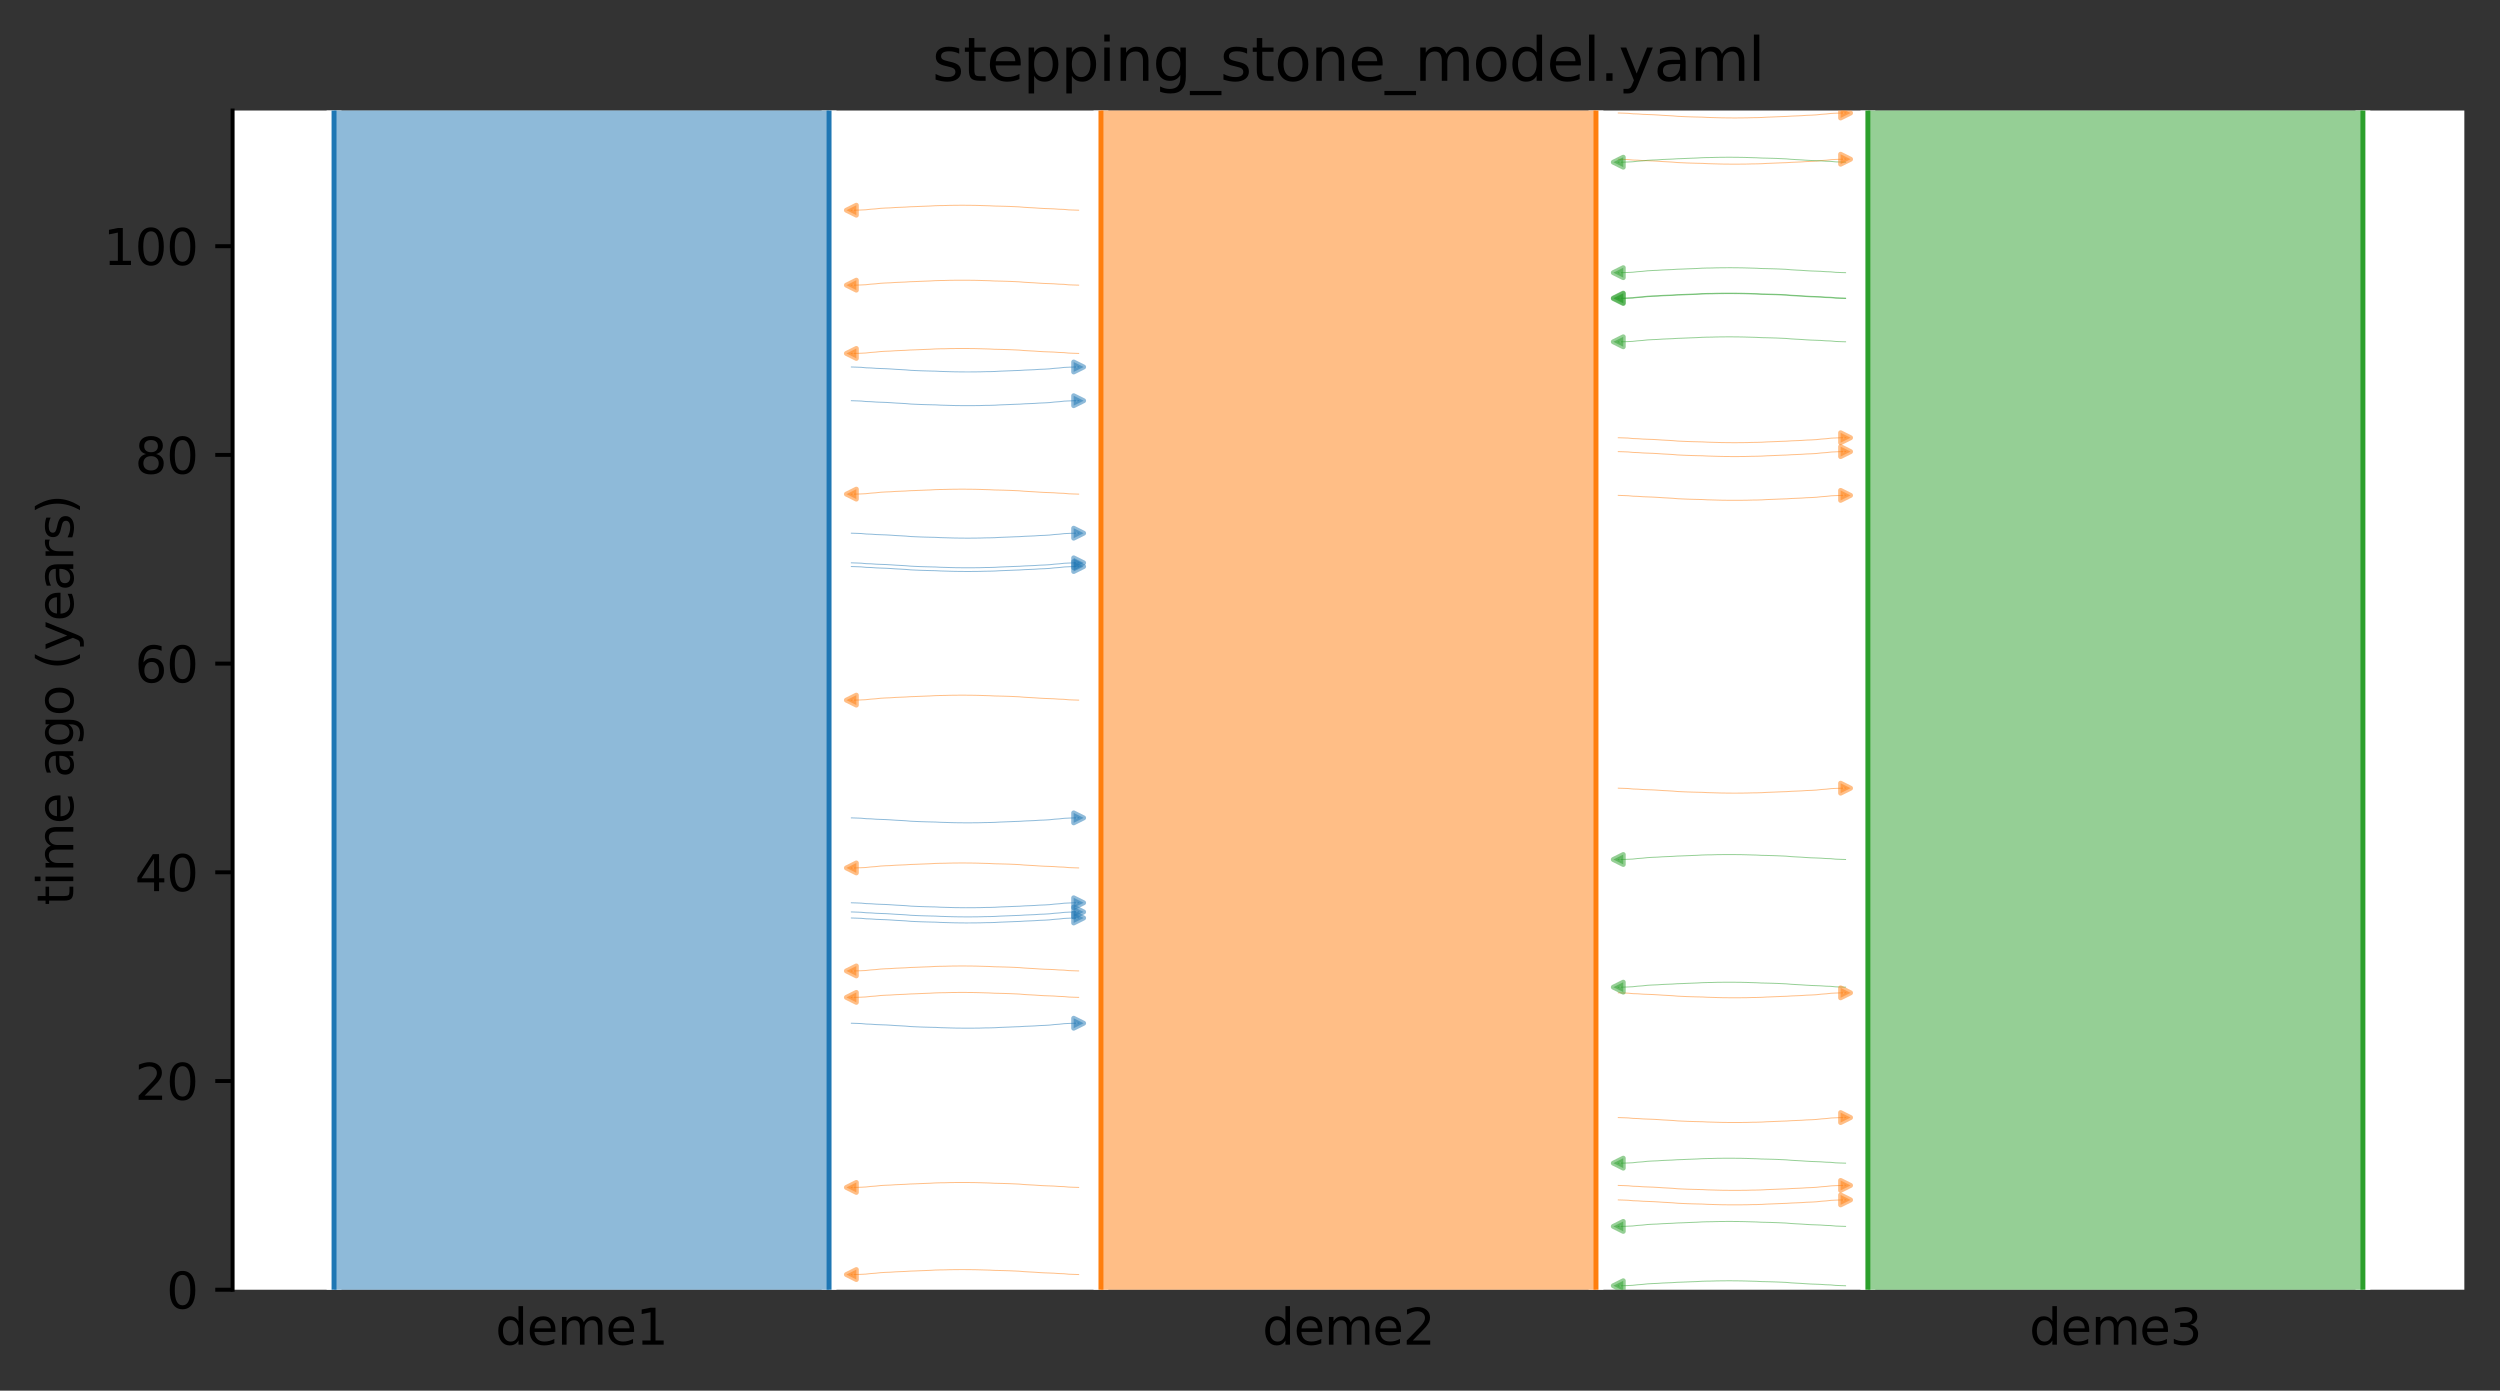 <?xml version="1.0" encoding="utf-8" standalone="no"?>
<!DOCTYPE svg PUBLIC "-//W3C//DTD SVG 1.1//EN"
  "http://www.w3.org/Graphics/SVG/1.1/DTD/svg11.dtd">
<svg xmlns:xlink="http://www.w3.org/1999/xlink" width="504.8pt" height="280.8pt" viewBox="0 0 504.8 280.8" xmlns="http://www.w3.org/2000/svg" version="1.1">
 <rect x="0" y="0" width="504.8" height="280.8" fill="#333333" stroke="none"/>
 <defs>
  <style type="text/css">*{stroke-linejoin: round; stroke-linecap: butt}</style>
 </defs>
 <g id="figure_1">
  <g id="patch_1">
   <path d="M 0 280.8 
L 504.8 280.8 
L 504.8 0 
L 0 0 
L 0 280.8 
z
" style="fill: none"/>
  </g>
  <g id="axes_1">
   <g id="patch_2">
    <path d="M 46.966 260.422 
L 497.6 260.422 
L 497.6 22.318 
L 46.966 22.318 
z
" style="fill: #ffffff"/>
   </g>
   <path d="M 171.908 114.395 
L 172.908 114.426 
L 173.908 114.463 
L 174.908 114.561 
L 175.908 114.593 
L 176.908 114.667 
L 177.908 114.706 
L 178.908 114.741 
L 179.908 114.799 
L 180.908 114.869 
L 181.908 114.921 
L 182.908 114.98 
L 183.908 115.068 
L 184.908 115.114 
L 185.908 115.157 
L 186.908 115.187 
L 187.908 115.213 
L 188.908 115.235 
L 189.908 115.289 
L 190.908 115.317 
L 191.908 115.347 
L 192.908 115.372 
L 193.908 115.383 
L 194.908 115.393 
L 195.908 115.393 
L 196.908 115.384 
L 197.908 115.372 
L 198.908 115.341 
L 199.908 115.33 
L 200.908 115.3 
L 201.908 115.24 
L 202.908 115.203 
L 203.908 115.164 
L 204.908 115.121 
L 205.908 115.088 
L 206.908 115.021 
L 207.908 114.982 
L 208.908 114.939 
L 209.908 114.869 
L 210.908 114.832 
L 211.908 114.774 
L 212.908 114.663 
L 213.908 114.592 
L 214.908 114.479 
L 215.908 114.433 
L 217.8 114.372 
" clip-path="url(#pa7dc37f511)" style="fill: none; stroke: #1f77b4; stroke-opacity: 0.5; stroke-width: 0.2; stroke-linecap: square"/>
   <path d="M 171.908 184.139 
L 172.908 184.171 
L 173.908 184.208 
L 174.908 184.305 
L 175.908 184.338 
L 176.908 184.411 
L 177.908 184.45 
L 178.908 184.485 
L 179.908 184.543 
L 180.908 184.613 
L 181.908 184.665 
L 182.908 184.725 
L 183.908 184.813 
L 184.908 184.859 
L 185.908 184.901 
L 186.908 184.932 
L 187.908 184.958 
L 188.908 184.979 
L 189.908 185.033 
L 190.908 185.061 
L 191.908 185.091 
L 192.908 185.116 
L 193.908 185.128 
L 194.908 185.138 
L 195.908 185.138 
L 196.908 185.128 
L 197.908 185.116 
L 198.908 185.085 
L 199.908 185.074 
L 200.908 185.044 
L 201.908 184.984 
L 202.908 184.947 
L 203.908 184.908 
L 204.908 184.866 
L 205.908 184.833 
L 206.908 184.765 
L 207.908 184.726 
L 208.908 184.684 
L 209.908 184.613 
L 210.908 184.577 
L 211.908 184.518 
L 212.908 184.407 
L 213.908 184.337 
L 214.908 184.224 
L 215.908 184.178 
L 217.8 184.117 
" clip-path="url(#pa7dc37f511)" style="fill: none; stroke: #1f77b4; stroke-opacity: 0.5; stroke-width: 0.2; stroke-linecap: square"/>
   <path d="M 171.908 74.103 
L 172.908 74.134 
L 173.908 74.171 
L 174.908 74.269 
L 175.908 74.301 
L 176.908 74.375 
L 177.908 74.414 
L 178.908 74.449 
L 179.908 74.507 
L 180.908 74.577 
L 181.908 74.629 
L 182.908 74.688 
L 183.908 74.776 
L 184.908 74.823 
L 185.908 74.865 
L 186.908 74.896 
L 187.908 74.922 
L 188.908 74.943 
L 189.908 74.997 
L 190.908 75.025 
L 191.908 75.055 
L 192.908 75.08 
L 193.908 75.091 
L 194.908 75.101 
L 195.908 75.101 
L 196.908 75.092 
L 197.908 75.08 
L 198.908 75.049 
L 199.908 75.038 
L 200.908 75.008 
L 201.908 74.948 
L 202.908 74.911 
L 203.908 74.872 
L 204.908 74.829 
L 205.908 74.797 
L 206.908 74.729 
L 207.908 74.69 
L 208.908 74.647 
L 209.908 74.577 
L 210.908 74.54 
L 211.908 74.482 
L 212.908 74.371 
L 213.908 74.3 
L 214.908 74.187 
L 215.908 74.142 
L 217.8 74.08 
" clip-path="url(#pa7dc37f511)" style="fill: none; stroke: #1f77b4; stroke-opacity: 0.5; stroke-width: 0.2; stroke-linecap: square"/>
   <path d="M 171.908 80.911 
L 172.908 80.942 
L 173.908 80.979 
L 174.908 81.077 
L 175.908 81.11 
L 176.908 81.183 
L 177.908 81.222 
L 178.908 81.257 
L 179.908 81.315 
L 180.908 81.385 
L 181.908 81.437 
L 182.908 81.496 
L 183.908 81.585 
L 184.908 81.631 
L 185.908 81.673 
L 186.908 81.704 
L 187.908 81.73 
L 188.908 81.751 
L 189.908 81.805 
L 190.908 81.833 
L 191.908 81.863 
L 192.908 81.888 
L 193.908 81.9 
L 194.908 81.91 
L 195.908 81.909 
L 196.908 81.9 
L 197.908 81.888 
L 198.908 81.857 
L 199.908 81.846 
L 200.908 81.816 
L 201.908 81.756 
L 202.908 81.719 
L 203.908 81.68 
L 204.908 81.637 
L 205.908 81.605 
L 206.908 81.537 
L 207.908 81.498 
L 208.908 81.455 
L 209.908 81.385 
L 210.908 81.348 
L 211.908 81.29 
L 212.908 81.179 
L 213.908 81.108 
L 214.908 80.996 
L 215.908 80.95 
L 217.8 80.888 
" clip-path="url(#pa7dc37f511)" style="fill: none; stroke: #1f77b4; stroke-opacity: 0.5; stroke-width: 0.2; stroke-linecap: square"/>
   <path d="M 171.908 206.611 
L 172.908 206.642 
L 173.908 206.679 
L 174.908 206.777 
L 175.908 206.809 
L 176.908 206.883 
L 177.908 206.922 
L 178.908 206.957 
L 179.908 207.015 
L 180.908 207.085 
L 181.908 207.137 
L 182.908 207.196 
L 183.908 207.284 
L 184.908 207.331 
L 185.908 207.373 
L 186.908 207.403 
L 187.908 207.43 
L 188.908 207.451 
L 189.908 207.505 
L 190.908 207.533 
L 191.908 207.563 
L 192.908 207.588 
L 193.908 207.599 
L 194.908 207.609 
L 195.908 207.609 
L 196.908 207.6 
L 197.908 207.588 
L 198.908 207.557 
L 199.908 207.546 
L 200.908 207.516 
L 201.908 207.456 
L 202.908 207.419 
L 203.908 207.38 
L 204.908 207.337 
L 205.908 207.304 
L 206.908 207.237 
L 207.908 207.198 
L 208.908 207.155 
L 209.908 207.085 
L 210.908 207.048 
L 211.908 206.99 
L 212.908 206.879 
L 213.908 206.808 
L 214.908 206.695 
L 215.908 206.65 
L 217.8 206.588 
" clip-path="url(#pa7dc37f511)" style="fill: none; stroke: #1f77b4; stroke-opacity: 0.5; stroke-width: 0.2; stroke-linecap: square"/>
   <path d="M 171.908 165.146 
L 172.908 165.178 
L 173.908 165.214 
L 174.908 165.312 
L 175.908 165.345 
L 176.908 165.418 
L 177.908 165.457 
L 178.908 165.492 
L 179.908 165.55 
L 180.908 165.62 
L 181.908 165.672 
L 182.908 165.731 
L 183.908 165.82 
L 184.908 165.866 
L 185.908 165.908 
L 186.908 165.939 
L 187.908 165.965 
L 188.908 165.986 
L 189.908 166.04 
L 190.908 166.068 
L 191.908 166.098 
L 192.908 166.123 
L 193.908 166.135 
L 194.908 166.145 
L 195.908 166.144 
L 196.908 166.135 
L 197.908 166.123 
L 198.908 166.092 
L 199.908 166.081 
L 200.908 166.051 
L 201.908 165.991 
L 202.908 165.954 
L 203.908 165.915 
L 204.908 165.873 
L 205.908 165.84 
L 206.908 165.772 
L 207.908 165.733 
L 208.908 165.691 
L 209.908 165.62 
L 210.908 165.584 
L 211.908 165.525 
L 212.908 165.414 
L 213.908 165.344 
L 214.908 165.231 
L 215.908 165.185 
L 217.8 165.124 
" clip-path="url(#pa7dc37f511)" style="fill: none; stroke: #1f77b4; stroke-opacity: 0.5; stroke-width: 0.2; stroke-linecap: square"/>
   <path d="M 171.908 182.29 
L 172.908 182.321 
L 173.908 182.358 
L 174.908 182.456 
L 175.908 182.489 
L 176.908 182.562 
L 177.908 182.601 
L 178.908 182.636 
L 179.908 182.694 
L 180.908 182.764 
L 181.908 182.816 
L 182.908 182.875 
L 183.908 182.964 
L 184.908 183.01 
L 185.908 183.052 
L 186.908 183.083 
L 187.908 183.109 
L 188.908 183.13 
L 189.908 183.184 
L 190.908 183.212 
L 191.908 183.242 
L 192.908 183.267 
L 193.908 183.278 
L 194.908 183.289 
L 195.908 183.288 
L 196.908 183.279 
L 197.908 183.267 
L 198.908 183.236 
L 199.908 183.225 
L 200.908 183.195 
L 201.908 183.135 
L 202.908 183.098 
L 203.908 183.059 
L 204.908 183.016 
L 205.908 182.984 
L 206.908 182.916 
L 207.908 182.877 
L 208.908 182.834 
L 209.908 182.764 
L 210.908 182.727 
L 211.908 182.669 
L 212.908 182.558 
L 213.908 182.487 
L 214.908 182.374 
L 215.908 182.329 
L 217.8 182.267 
" clip-path="url(#pa7dc37f511)" style="fill: none; stroke: #1f77b4; stroke-opacity: 0.5; stroke-width: 0.2; stroke-linecap: square"/>
   <path d="M 171.908 113.648 
L 172.908 113.679 
L 173.908 113.716 
L 174.908 113.814 
L 175.908 113.846 
L 176.908 113.92 
L 177.908 113.959 
L 178.908 113.994 
L 179.908 114.052 
L 180.908 114.122 
L 181.908 114.174 
L 182.908 114.233 
L 183.908 114.321 
L 184.908 114.368 
L 185.908 114.41 
L 186.908 114.44 
L 187.908 114.467 
L 188.908 114.488 
L 189.908 114.542 
L 190.908 114.57 
L 191.908 114.6 
L 192.908 114.625 
L 193.908 114.636 
L 194.908 114.646 
L 195.908 114.646 
L 196.908 114.637 
L 197.908 114.625 
L 198.908 114.594 
L 199.908 114.583 
L 200.908 114.553 
L 201.908 114.493 
L 202.908 114.456 
L 203.908 114.417 
L 204.908 114.374 
L 205.908 114.341 
L 206.908 114.274 
L 207.908 114.235 
L 208.908 114.192 
L 209.908 114.122 
L 210.908 114.085 
L 211.908 114.027 
L 212.908 113.916 
L 213.908 113.845 
L 214.908 113.732 
L 215.908 113.687 
L 217.8 113.625 
" clip-path="url(#pa7dc37f511)" style="fill: none; stroke: #1f77b4; stroke-opacity: 0.5; stroke-width: 0.2; stroke-linecap: square"/>
   <path d="M 171.908 107.662 
L 172.908 107.694 
L 173.908 107.731 
L 174.908 107.828 
L 175.908 107.861 
L 176.908 107.935 
L 177.908 107.973 
L 178.908 108.009 
L 179.908 108.066 
L 180.908 108.137 
L 181.908 108.189 
L 182.908 108.248 
L 183.908 108.336 
L 184.908 108.382 
L 185.908 108.425 
L 186.908 108.455 
L 187.908 108.481 
L 188.908 108.502 
L 189.908 108.557 
L 190.908 108.585 
L 191.908 108.614 
L 192.908 108.64 
L 193.908 108.651 
L 194.908 108.661 
L 195.908 108.661 
L 196.908 108.651 
L 197.908 108.64 
L 198.908 108.609 
L 199.908 108.597 
L 200.908 108.567 
L 201.908 108.507 
L 202.908 108.47 
L 203.908 108.431 
L 204.908 108.389 
L 205.908 108.356 
L 206.908 108.289 
L 207.908 108.249 
L 208.908 108.207 
L 209.908 108.136 
L 210.908 108.1 
L 211.908 108.041 
L 212.908 107.93 
L 213.908 107.86 
L 214.908 107.747 
L 215.908 107.701 
L 217.8 107.64 
" clip-path="url(#pa7dc37f511)" style="fill: none; stroke: #1f77b4; stroke-opacity: 0.5; stroke-width: 0.2; stroke-linecap: square"/>
   <path d="M 171.908 185.361 
L 172.908 185.392 
L 173.908 185.429 
L 174.908 185.527 
L 175.908 185.56 
L 176.908 185.633 
L 177.908 185.672 
L 178.908 185.707 
L 179.908 185.765 
L 180.908 185.835 
L 181.908 185.887 
L 182.908 185.946 
L 183.908 186.035 
L 184.908 186.081 
L 185.908 186.123 
L 186.908 186.154 
L 187.908 186.18 
L 188.908 186.201 
L 189.908 186.255 
L 190.908 186.283 
L 191.908 186.313 
L 192.908 186.338 
L 193.908 186.35 
L 194.908 186.36 
L 195.908 186.359 
L 196.908 186.35 
L 197.908 186.338 
L 198.908 186.307 
L 199.908 186.296 
L 200.908 186.266 
L 201.908 186.206 
L 202.908 186.169 
L 203.908 186.13 
L 204.908 186.087 
L 205.908 186.055 
L 206.908 185.987 
L 207.908 185.948 
L 208.908 185.905 
L 209.908 185.835 
L 210.908 185.799 
L 211.908 185.74 
L 212.908 185.629 
L 213.908 185.558 
L 214.908 185.446 
L 215.908 185.4 
L 217.8 185.338 
" clip-path="url(#pa7dc37f511)" style="fill: none; stroke: #1f77b4; stroke-opacity: 0.5; stroke-width: 0.2; stroke-linecap: square"/>
   <path d="M 217.8 257.356 
L 216.8 257.324 
L 215.8 257.287 
L 214.8 257.19 
L 213.8 257.157 
L 212.8 257.083 
L 211.8 257.045 
L 210.8 257.009 
L 209.8 256.952 
L 208.8 256.881 
L 207.8 256.829 
L 206.8 256.77 
L 205.8 256.682 
L 204.8 256.636 
L 203.8 256.593 
L 202.8 256.563 
L 201.8 256.537 
L 200.8 256.516 
L 199.8 256.461 
L 198.8 256.433 
L 197.8 256.404 
L 196.8 256.378 
L 195.8 256.367 
L 194.8 256.357 
L 193.8 256.357 
L 192.8 256.367 
L 191.8 256.378 
L 190.8 256.409 
L 189.8 256.421 
L 188.8 256.451 
L 187.8 256.51 
L 186.8 256.548 
L 185.8 256.587 
L 184.8 256.629 
L 183.8 256.662 
L 182.8 256.729 
L 181.8 256.769 
L 180.8 256.811 
L 179.8 256.882 
L 178.8 256.918 
L 177.8 256.977 
L 176.8 257.088 
L 175.8 257.158 
L 174.8 257.271 
L 173.8 257.317 
L 171.908 257.378 
" clip-path="url(#pa7dc37f511)" style="fill: none; stroke: #ff7f0e; stroke-opacity: 0.5; stroke-width: 0.2; stroke-linecap: square"/>
   <path d="M 217.8 71.365 
L 216.8 71.333 
L 215.8 71.296 
L 214.8 71.198 
L 213.8 71.166 
L 212.8 71.092 
L 211.8 71.054 
L 210.8 71.018 
L 209.8 70.961 
L 208.8 70.89 
L 207.8 70.838 
L 206.8 70.779 
L 205.8 70.691 
L 204.8 70.645 
L 203.8 70.602 
L 202.8 70.572 
L 201.8 70.546 
L 200.8 70.525 
L 199.8 70.47 
L 198.8 70.442 
L 197.8 70.413 
L 196.8 70.387 
L 195.8 70.376 
L 194.8 70.366 
L 193.8 70.366 
L 192.8 70.376 
L 191.8 70.387 
L 190.8 70.418 
L 189.8 70.43 
L 188.8 70.46 
L 187.8 70.519 
L 186.8 70.557 
L 185.8 70.596 
L 184.8 70.638 
L 183.8 70.671 
L 182.8 70.738 
L 181.8 70.777 
L 180.8 70.82 
L 179.8 70.891 
L 178.8 70.927 
L 177.8 70.986 
L 176.8 71.096 
L 175.8 71.167 
L 174.8 71.28 
L 173.8 71.326 
L 171.908 71.387 
" clip-path="url(#pa7dc37f511)" style="fill: none; stroke: #ff7f0e; stroke-opacity: 0.5; stroke-width: 0.2; stroke-linecap: square"/>
   <path d="M 217.8 57.578 
L 216.8 57.547 
L 215.8 57.51 
L 214.8 57.412 
L 213.8 57.38 
L 212.8 57.306 
L 211.8 57.267 
L 210.8 57.232 
L 209.8 57.174 
L 208.8 57.104 
L 207.8 57.052 
L 206.8 56.993 
L 205.8 56.905 
L 204.8 56.858 
L 203.8 56.816 
L 202.8 56.786 
L 201.8 56.759 
L 200.8 56.738 
L 199.8 56.684 
L 198.8 56.656 
L 197.8 56.626 
L 196.8 56.601 
L 195.8 56.59 
L 194.8 56.58 
L 193.8 56.58 
L 192.8 56.589 
L 191.8 56.601 
L 190.8 56.632 
L 189.8 56.643 
L 188.8 56.673 
L 187.8 56.733 
L 186.8 56.77 
L 185.8 56.809 
L 184.8 56.852 
L 183.8 56.885 
L 182.8 56.952 
L 181.8 56.991 
L 180.8 57.034 
L 179.8 57.104 
L 178.8 57.141 
L 177.8 57.199 
L 176.8 57.31 
L 175.8 57.381 
L 174.8 57.494 
L 173.8 57.539 
L 171.908 57.601 
" clip-path="url(#pa7dc37f511)" style="fill: none; stroke: #ff7f0e; stroke-opacity: 0.5; stroke-width: 0.2; stroke-linecap: square"/>
   <path d="M 217.8 42.445 
L 216.8 42.413 
L 215.8 42.376 
L 214.8 42.279 
L 213.8 42.246 
L 212.8 42.173 
L 211.8 42.134 
L 210.8 42.099 
L 209.8 42.041 
L 208.8 41.971 
L 207.8 41.919 
L 206.8 41.859 
L 205.8 41.771 
L 204.8 41.725 
L 203.8 41.683 
L 202.8 41.652 
L 201.8 41.626 
L 200.8 41.605 
L 199.8 41.551 
L 198.8 41.523 
L 197.8 41.493 
L 196.8 41.468 
L 195.8 41.456 
L 194.8 41.446 
L 193.8 41.446 
L 192.8 41.456 
L 191.8 41.468 
L 190.8 41.499 
L 189.8 41.51 
L 188.8 41.54 
L 187.8 41.6 
L 186.8 41.637 
L 185.8 41.676 
L 184.8 41.718 
L 183.8 41.751 
L 182.8 41.819 
L 181.8 41.858 
L 180.8 41.9 
L 179.8 41.971 
L 178.8 42.007 
L 177.8 42.066 
L 176.8 42.177 
L 175.8 42.247 
L 174.8 42.36 
L 173.8 42.406 
L 171.908 42.467 
" clip-path="url(#pa7dc37f511)" style="fill: none; stroke: #ff7f0e; stroke-opacity: 0.5; stroke-width: 0.2; stroke-linecap: square"/>
   <path d="M 217.8 175.253 
L 216.8 175.221 
L 215.8 175.184 
L 214.8 175.087 
L 213.8 175.054 
L 212.8 174.98 
L 211.8 174.942 
L 210.8 174.906 
L 209.8 174.849 
L 208.8 174.778 
L 207.8 174.726 
L 206.8 174.667 
L 205.8 174.579 
L 204.8 174.533 
L 203.8 174.49 
L 202.8 174.46 
L 201.8 174.434 
L 200.8 174.413 
L 199.8 174.358 
L 198.8 174.331 
L 197.8 174.301 
L 196.8 174.275 
L 195.8 174.264 
L 194.8 174.254 
L 193.8 174.254 
L 192.8 174.264 
L 191.8 174.275 
L 190.8 174.306 
L 189.8 174.318 
L 188.8 174.348 
L 187.8 174.408 
L 186.8 174.445 
L 185.8 174.484 
L 184.8 174.526 
L 183.8 174.559 
L 182.8 174.626 
L 181.8 174.666 
L 180.8 174.708 
L 179.8 174.779 
L 178.8 174.815 
L 177.8 174.874 
L 176.8 174.985 
L 175.8 175.055 
L 174.8 175.168 
L 173.8 175.214 
L 171.908 175.275 
" clip-path="url(#pa7dc37f511)" style="fill: none; stroke: #ff7f0e; stroke-opacity: 0.5; stroke-width: 0.2; stroke-linecap: square"/>
   <path d="M 217.8 239.765 
L 216.8 239.734 
L 215.8 239.697 
L 214.8 239.599 
L 213.8 239.567 
L 212.8 239.493 
L 211.8 239.455 
L 210.8 239.419 
L 209.8 239.361 
L 208.8 239.291 
L 207.8 239.239 
L 206.8 239.18 
L 205.8 239.092 
L 204.8 239.046 
L 203.8 239.003 
L 202.8 238.973 
L 201.8 238.947 
L 200.8 238.925 
L 199.8 238.871 
L 198.8 238.843 
L 197.8 238.813 
L 196.8 238.788 
L 195.8 238.777 
L 194.8 238.767 
L 193.8 238.767 
L 192.8 238.776 
L 191.8 238.788 
L 190.8 238.819 
L 189.8 238.83 
L 188.8 238.86 
L 187.8 238.92 
L 186.8 238.957 
L 185.8 238.996 
L 184.8 239.039 
L 183.8 239.072 
L 182.8 239.139 
L 181.8 239.178 
L 180.8 239.221 
L 179.8 239.292 
L 178.8 239.328 
L 177.8 239.386 
L 176.8 239.497 
L 175.8 239.568 
L 174.8 239.681 
L 173.8 239.727 
L 171.908 239.788 
" clip-path="url(#pa7dc37f511)" style="fill: none; stroke: #ff7f0e; stroke-opacity: 0.5; stroke-width: 0.2; stroke-linecap: square"/>
   <path d="M 217.8 196.05 
L 216.8 196.018 
L 215.8 195.981 
L 214.8 195.884 
L 213.8 195.851 
L 212.8 195.777 
L 211.8 195.739 
L 210.8 195.703 
L 209.8 195.646 
L 208.8 195.575 
L 207.8 195.524 
L 206.8 195.464 
L 205.8 195.376 
L 204.8 195.33 
L 203.8 195.288 
L 202.8 195.257 
L 201.8 195.231 
L 200.8 195.21 
L 199.8 195.155 
L 198.8 195.128 
L 197.8 195.098 
L 196.8 195.072 
L 195.8 195.061 
L 194.8 195.051 
L 193.8 195.051 
L 192.8 195.061 
L 191.8 195.072 
L 190.8 195.104 
L 189.8 195.115 
L 188.8 195.145 
L 187.8 195.205 
L 186.8 195.242 
L 185.8 195.281 
L 184.8 195.323 
L 183.8 195.356 
L 182.8 195.423 
L 181.8 195.463 
L 180.8 195.505 
L 179.8 195.576 
L 178.8 195.612 
L 177.8 195.671 
L 176.8 195.782 
L 175.8 195.852 
L 174.8 195.965 
L 173.8 196.011 
L 171.908 196.072 
" clip-path="url(#pa7dc37f511)" style="fill: none; stroke: #ff7f0e; stroke-opacity: 0.5; stroke-width: 0.2; stroke-linecap: square"/>
   <path d="M 217.8 141.37 
L 216.8 141.338 
L 215.8 141.301 
L 214.8 141.203 
L 213.8 141.171 
L 212.8 141.097 
L 211.8 141.059 
L 210.8 141.023 
L 209.8 140.966 
L 208.8 140.895 
L 207.8 140.843 
L 206.8 140.784 
L 205.8 140.696 
L 204.8 140.65 
L 203.8 140.607 
L 202.8 140.577 
L 201.8 140.551 
L 200.8 140.53 
L 199.8 140.475 
L 198.8 140.447 
L 197.8 140.418 
L 196.8 140.392 
L 195.8 140.381 
L 194.8 140.371 
L 193.8 140.371 
L 192.8 140.381 
L 191.8 140.392 
L 190.8 140.423 
L 189.8 140.435 
L 188.8 140.465 
L 187.8 140.524 
L 186.8 140.562 
L 185.8 140.601 
L 184.8 140.643 
L 183.8 140.676 
L 182.8 140.743 
L 181.8 140.782 
L 180.8 140.825 
L 179.8 140.896 
L 178.8 140.932 
L 177.8 140.991 
L 176.8 141.101 
L 175.8 141.172 
L 174.8 141.285 
L 173.8 141.331 
L 171.908 141.392 
" clip-path="url(#pa7dc37f511)" style="fill: none; stroke: #ff7f0e; stroke-opacity: 0.5; stroke-width: 0.2; stroke-linecap: square"/>
   <path d="M 217.8 201.392 
L 216.8 201.361 
L 215.8 201.324 
L 214.8 201.226 
L 213.8 201.194 
L 212.8 201.12 
L 211.8 201.081 
L 210.8 201.046 
L 209.8 200.988 
L 208.8 200.918 
L 207.8 200.866 
L 206.8 200.807 
L 205.8 200.719 
L 204.8 200.672 
L 203.8 200.63 
L 202.8 200.6 
L 201.8 200.574 
L 200.8 200.552 
L 199.8 200.498 
L 198.8 200.47 
L 197.8 200.44 
L 196.8 200.415 
L 195.8 200.404 
L 194.8 200.394 
L 193.8 200.394 
L 192.8 200.403 
L 191.8 200.415 
L 190.8 200.446 
L 189.8 200.457 
L 188.8 200.487 
L 187.8 200.547 
L 186.8 200.584 
L 185.8 200.623 
L 184.8 200.666 
L 183.8 200.699 
L 182.8 200.766 
L 181.8 200.805 
L 180.8 200.848 
L 179.8 200.918 
L 178.8 200.955 
L 177.8 201.013 
L 176.8 201.124 
L 175.8 201.195 
L 174.8 201.308 
L 173.8 201.354 
L 171.908 201.415 
" clip-path="url(#pa7dc37f511)" style="fill: none; stroke: #ff7f0e; stroke-opacity: 0.5; stroke-width: 0.2; stroke-linecap: square"/>
   <path d="M 217.8 99.775 
L 216.8 99.743 
L 215.8 99.706 
L 214.8 99.609 
L 213.8 99.576 
L 212.8 99.503 
L 211.8 99.464 
L 210.8 99.429 
L 209.8 99.371 
L 208.8 99.301 
L 207.8 99.249 
L 206.8 99.189 
L 205.8 99.101 
L 204.8 99.055 
L 203.8 99.013 
L 202.8 98.982 
L 201.8 98.956 
L 200.8 98.935 
L 199.8 98.881 
L 198.8 98.853 
L 197.8 98.823 
L 196.8 98.797 
L 195.8 98.786 
L 194.8 98.776 
L 193.8 98.776 
L 192.8 98.786 
L 191.8 98.798 
L 190.8 98.829 
L 189.8 98.84 
L 188.8 98.87 
L 187.8 98.93 
L 186.8 98.967 
L 185.8 99.006 
L 184.8 99.048 
L 183.8 99.081 
L 182.8 99.149 
L 181.8 99.188 
L 180.8 99.23 
L 179.8 99.301 
L 178.8 99.337 
L 177.8 99.396 
L 176.8 99.507 
L 175.8 99.577 
L 174.8 99.69 
L 173.8 99.736 
L 171.908 99.797 
" clip-path="url(#pa7dc37f511)" style="fill: none; stroke: #ff7f0e; stroke-opacity: 0.5; stroke-width: 0.2; stroke-linecap: square"/>
   <path d="M 326.766 200.473 
L 327.766 200.504 
L 328.766 200.541 
L 329.766 200.639 
L 330.766 200.671 
L 331.766 200.745 
L 332.766 200.783 
L 333.766 200.819 
L 334.766 200.876 
L 335.766 200.947 
L 336.766 200.999 
L 337.766 201.058 
L 338.766 201.146 
L 339.766 201.192 
L 340.766 201.235 
L 341.766 201.265 
L 342.766 201.291 
L 343.766 201.312 
L 344.766 201.367 
L 345.766 201.395 
L 346.766 201.424 
L 347.766 201.45 
L 348.766 201.461 
L 349.766 201.471 
L 350.766 201.471 
L 351.766 201.461 
L 352.766 201.45 
L 353.766 201.419 
L 354.766 201.408 
L 355.766 201.377 
L 356.766 201.318 
L 357.766 201.28 
L 358.766 201.241 
L 359.766 201.199 
L 360.766 201.166 
L 361.766 201.099 
L 362.766 201.06 
L 363.766 201.017 
L 364.766 200.946 
L 365.766 200.91 
L 366.766 200.852 
L 367.766 200.741 
L 368.766 200.67 
L 369.766 200.557 
L 370.766 200.511 
L 372.658 200.45 
" clip-path="url(#pa7dc37f511)" style="fill: none; stroke: #ff7f0e; stroke-opacity: 0.5; stroke-width: 0.2; stroke-linecap: square"/>
   <path d="M 326.766 32.149 
L 327.766 32.181 
L 328.766 32.218 
L 329.766 32.316 
L 330.766 32.348 
L 331.766 32.422 
L 332.766 32.46 
L 333.766 32.496 
L 334.766 32.553 
L 335.766 32.624 
L 336.766 32.676 
L 337.766 32.735 
L 338.766 32.823 
L 339.766 32.869 
L 340.766 32.912 
L 341.766 32.942 
L 342.766 32.968 
L 343.766 32.989 
L 344.766 33.044 
L 345.766 33.072 
L 346.766 33.101 
L 347.766 33.127 
L 348.766 33.138 
L 349.766 33.148 
L 350.766 33.148 
L 351.766 33.138 
L 352.766 33.127 
L 353.766 33.096 
L 354.766 33.085 
L 355.766 33.054 
L 356.766 32.995 
L 357.766 32.957 
L 358.766 32.918 
L 359.766 32.876 
L 360.766 32.843 
L 361.766 32.776 
L 362.766 32.737 
L 363.766 32.694 
L 364.766 32.623 
L 365.766 32.587 
L 366.766 32.529 
L 367.766 32.418 
L 368.766 32.347 
L 369.766 32.234 
L 370.766 32.188 
L 372.658 32.127 
" clip-path="url(#pa7dc37f511)" style="fill: none; stroke: #ff7f0e; stroke-opacity: 0.5; stroke-width: 0.2; stroke-linecap: square"/>
   <path d="M 326.766 100.027 
L 327.766 100.059 
L 328.766 100.096 
L 329.766 100.193 
L 330.766 100.226 
L 331.766 100.3 
L 332.766 100.338 
L 333.766 100.374 
L 334.766 100.431 
L 335.766 100.502 
L 336.766 100.554 
L 337.766 100.613 
L 338.766 100.701 
L 339.766 100.747 
L 340.766 100.79 
L 341.766 100.82 
L 342.766 100.846 
L 343.766 100.867 
L 344.766 100.922 
L 345.766 100.949 
L 346.766 100.979 
L 347.766 101.005 
L 348.766 101.016 
L 349.766 101.026 
L 350.766 101.026 
L 351.766 101.016 
L 352.766 101.005 
L 353.766 100.974 
L 354.766 100.962 
L 355.766 100.932 
L 356.766 100.872 
L 357.766 100.835 
L 358.766 100.796 
L 359.766 100.754 
L 360.766 100.721 
L 361.766 100.654 
L 362.766 100.614 
L 363.766 100.572 
L 364.766 100.501 
L 365.766 100.465 
L 366.766 100.406 
L 367.766 100.295 
L 368.766 100.225 
L 369.766 100.112 
L 370.766 100.066 
L 372.658 100.005 
" clip-path="url(#pa7dc37f511)" style="fill: none; stroke: #ff7f0e; stroke-opacity: 0.5; stroke-width: 0.2; stroke-linecap: square"/>
   <path d="M 326.766 91.19 
L 327.766 91.221 
L 328.766 91.258 
L 329.766 91.356 
L 330.766 91.388 
L 331.766 91.462 
L 332.766 91.501 
L 333.766 91.536 
L 334.766 91.594 
L 335.766 91.664 
L 336.766 91.716 
L 337.766 91.775 
L 338.766 91.863 
L 339.766 91.91 
L 340.766 91.952 
L 341.766 91.983 
L 342.766 92.009 
L 343.766 92.03 
L 344.766 92.084 
L 345.766 92.112 
L 346.766 92.142 
L 347.766 92.167 
L 348.766 92.178 
L 349.766 92.188 
L 350.766 92.188 
L 351.766 92.179 
L 352.766 92.167 
L 353.766 92.136 
L 354.766 92.125 
L 355.766 92.095 
L 356.766 92.035 
L 357.766 91.998 
L 358.766 91.959 
L 359.766 91.916 
L 360.766 91.883 
L 361.766 91.816 
L 362.766 91.777 
L 363.766 91.734 
L 364.766 91.664 
L 365.766 91.627 
L 366.766 91.569 
L 367.766 91.458 
L 368.766 91.387 
L 369.766 91.274 
L 370.766 91.229 
L 372.658 91.167 
" clip-path="url(#pa7dc37f511)" style="fill: none; stroke: #ff7f0e; stroke-opacity: 0.5; stroke-width: 0.2; stroke-linecap: square"/>
   <path d="M 326.766 88.387 
L 327.766 88.418 
L 328.766 88.455 
L 329.766 88.553 
L 330.766 88.586 
L 331.766 88.659 
L 332.766 88.698 
L 333.766 88.733 
L 334.766 88.791 
L 335.766 88.861 
L 336.766 88.913 
L 337.766 88.972 
L 338.766 89.061 
L 339.766 89.107 
L 340.766 89.149 
L 341.766 89.18 
L 342.766 89.206 
L 343.766 89.227 
L 344.766 89.281 
L 345.766 89.309 
L 346.766 89.339 
L 347.766 89.364 
L 348.766 89.375 
L 349.766 89.386 
L 350.766 89.385 
L 351.766 89.376 
L 352.766 89.364 
L 353.766 89.333 
L 354.766 89.322 
L 355.766 89.292 
L 356.766 89.232 
L 357.766 89.195 
L 358.766 89.156 
L 359.766 89.113 
L 360.766 89.081 
L 361.766 89.013 
L 362.766 88.974 
L 363.766 88.931 
L 364.766 88.861 
L 365.766 88.824 
L 366.766 88.766 
L 367.766 88.655 
L 368.766 88.584 
L 369.766 88.471 
L 370.766 88.426 
L 372.658 88.364 
" clip-path="url(#pa7dc37f511)" style="fill: none; stroke: #ff7f0e; stroke-opacity: 0.5; stroke-width: 0.2; stroke-linecap: square"/>
   <path d="M 326.766 159.151 
L 327.766 159.183 
L 328.766 159.219 
L 329.766 159.317 
L 330.766 159.35 
L 331.766 159.423 
L 332.766 159.462 
L 333.766 159.497 
L 334.766 159.555 
L 335.766 159.625 
L 336.766 159.677 
L 337.766 159.736 
L 338.766 159.825 
L 339.766 159.871 
L 340.766 159.913 
L 341.766 159.944 
L 342.766 159.97 
L 343.766 159.991 
L 344.766 160.045 
L 345.766 160.073 
L 346.766 160.103 
L 347.766 160.128 
L 348.766 160.14 
L 349.766 160.15 
L 350.766 160.15 
L 351.766 160.14 
L 352.766 160.128 
L 353.766 160.097 
L 354.766 160.086 
L 355.766 160.056 
L 356.766 159.996 
L 357.766 159.959 
L 358.766 159.92 
L 359.766 159.878 
L 360.766 159.845 
L 361.766 159.777 
L 362.766 159.738 
L 363.766 159.696 
L 364.766 159.625 
L 365.766 159.589 
L 366.766 159.53 
L 367.766 159.419 
L 368.766 159.349 
L 369.766 159.236 
L 370.766 159.19 
L 372.658 159.129 
" clip-path="url(#pa7dc37f511)" style="fill: none; stroke: #ff7f0e; stroke-opacity: 0.5; stroke-width: 0.2; stroke-linecap: square"/>
   <path d="M 326.766 22.816 
L 327.766 22.847 
L 328.766 22.884 
L 329.766 22.982 
L 330.766 23.014 
L 331.766 23.088 
L 332.766 23.126 
L 333.766 23.162 
L 334.766 23.219 
L 335.766 23.29 
L 336.766 23.342 
L 337.766 23.401 
L 338.766 23.489 
L 339.766 23.535 
L 340.766 23.578 
L 341.766 23.608 
L 342.766 23.634 
L 343.766 23.655 
L 344.766 23.71 
L 345.766 23.738 
L 346.766 23.767 
L 347.766 23.793 
L 348.766 23.804 
L 349.766 23.814 
L 350.766 23.814 
L 351.766 23.804 
L 352.766 23.793 
L 353.766 23.762 
L 354.766 23.751 
L 355.766 23.72 
L 356.766 23.661 
L 357.766 23.624 
L 358.766 23.584 
L 359.766 23.542 
L 360.766 23.509 
L 361.766 23.442 
L 362.766 23.403 
L 363.766 23.36 
L 364.766 23.289 
L 365.766 23.253 
L 366.766 23.195 
L 367.766 23.084 
L 368.766 23.013 
L 369.766 22.9 
L 370.766 22.854 
L 372.658 22.793 
" clip-path="url(#pa7dc37f511)" style="fill: none; stroke: #ff7f0e; stroke-opacity: 0.5; stroke-width: 0.2; stroke-linecap: square"/>
   <path d="M 326.766 242.286 
L 327.766 242.318 
L 328.766 242.355 
L 329.766 242.453 
L 330.766 242.485 
L 331.766 242.559 
L 332.766 242.597 
L 333.766 242.633 
L 334.766 242.69 
L 335.766 242.761 
L 336.766 242.813 
L 337.766 242.872 
L 338.766 242.96 
L 339.766 243.006 
L 340.766 243.049 
L 341.766 243.079 
L 342.766 243.105 
L 343.766 243.126 
L 344.766 243.181 
L 345.766 243.209 
L 346.766 243.238 
L 347.766 243.264 
L 348.766 243.275 
L 349.766 243.285 
L 350.766 243.285 
L 351.766 243.275 
L 352.766 243.264 
L 353.766 243.233 
L 354.766 243.222 
L 355.766 243.191 
L 356.766 243.132 
L 357.766 243.094 
L 358.766 243.055 
L 359.766 243.013 
L 360.766 242.98 
L 361.766 242.913 
L 362.766 242.874 
L 363.766 242.831 
L 364.766 242.76 
L 365.766 242.724 
L 366.766 242.666 
L 367.766 242.555 
L 368.766 242.484 
L 369.766 242.371 
L 370.766 242.325 
L 372.658 242.264 
" clip-path="url(#pa7dc37f511)" style="fill: none; stroke: #ff7f0e; stroke-opacity: 0.5; stroke-width: 0.2; stroke-linecap: square"/>
   <path d="M 326.766 225.66 
L 327.766 225.692 
L 328.766 225.729 
L 329.766 225.826 
L 330.766 225.859 
L 331.766 225.933 
L 332.766 225.971 
L 333.766 226.007 
L 334.766 226.064 
L 335.766 226.135 
L 336.766 226.187 
L 337.766 226.246 
L 338.766 226.334 
L 339.766 226.38 
L 340.766 226.423 
L 341.766 226.453 
L 342.766 226.479 
L 343.766 226.5 
L 344.766 226.555 
L 345.766 226.582 
L 346.766 226.612 
L 347.766 226.638 
L 348.766 226.649 
L 349.766 226.659 
L 350.766 226.659 
L 351.766 226.649 
L 352.766 226.638 
L 353.766 226.607 
L 354.766 226.595 
L 355.766 226.565 
L 356.766 226.505 
L 357.766 226.468 
L 358.766 226.429 
L 359.766 226.387 
L 360.766 226.354 
L 361.766 226.287 
L 362.766 226.247 
L 363.766 226.205 
L 364.766 226.134 
L 365.766 226.098 
L 366.766 226.039 
L 367.766 225.928 
L 368.766 225.858 
L 369.766 225.745 
L 370.766 225.699 
L 372.658 225.638 
" clip-path="url(#pa7dc37f511)" style="fill: none; stroke: #ff7f0e; stroke-opacity: 0.5; stroke-width: 0.2; stroke-linecap: square"/>
   <path d="M 326.766 239.361 
L 327.766 239.393 
L 328.766 239.43 
L 329.766 239.528 
L 330.766 239.56 
L 331.766 239.634 
L 332.766 239.672 
L 333.766 239.708 
L 334.766 239.765 
L 335.766 239.836 
L 336.766 239.888 
L 337.766 239.947 
L 338.766 240.035 
L 339.766 240.081 
L 340.766 240.124 
L 341.766 240.154 
L 342.766 240.18 
L 343.766 240.201 
L 344.766 240.256 
L 345.766 240.284 
L 346.766 240.313 
L 347.766 240.339 
L 348.766 240.35 
L 349.766 240.36 
L 350.766 240.36 
L 351.766 240.35 
L 352.766 240.339 
L 353.766 240.308 
L 354.766 240.296 
L 355.766 240.266 
L 356.766 240.207 
L 357.766 240.169 
L 358.766 240.13 
L 359.766 240.088 
L 360.766 240.055 
L 361.766 239.988 
L 362.766 239.949 
L 363.766 239.906 
L 364.766 239.835 
L 365.766 239.799 
L 366.766 239.74 
L 367.766 239.63 
L 368.766 239.559 
L 369.766 239.446 
L 370.766 239.4 
L 372.658 239.339 
" clip-path="url(#pa7dc37f511)" style="fill: none; stroke: #ff7f0e; stroke-opacity: 0.5; stroke-width: 0.2; stroke-linecap: square"/>
   <path d="M 372.658 199.329 
L 371.658 199.298 
L 370.658 199.261 
L 369.658 199.163 
L 368.658 199.13 
L 367.658 199.057 
L 366.658 199.018 
L 365.658 198.983 
L 364.658 198.925 
L 363.658 198.855 
L 362.658 198.803 
L 361.658 198.744 
L 360.658 198.655 
L 359.658 198.609 
L 358.658 198.567 
L 357.658 198.536 
L 356.658 198.51 
L 355.658 198.489 
L 354.658 198.435 
L 353.658 198.407 
L 352.658 198.377 
L 351.658 198.352 
L 350.658 198.341 
L 349.658 198.33 
L 348.658 198.331 
L 347.658 198.34 
L 346.658 198.352 
L 345.658 198.383 
L 344.658 198.394 
L 343.658 198.424 
L 342.658 198.484 
L 341.658 198.521 
L 340.658 198.56 
L 339.658 198.603 
L 338.658 198.635 
L 337.658 198.703 
L 336.658 198.742 
L 335.658 198.785 
L 334.658 198.855 
L 333.658 198.892 
L 332.658 198.95 
L 331.658 199.061 
L 330.658 199.132 
L 329.658 199.244 
L 328.658 199.29 
L 326.766 199.352 
" clip-path="url(#pa7dc37f511)" style="fill: none; stroke: #2ca02c; stroke-opacity: 0.5; stroke-width: 0.2; stroke-linecap: square"/>
   <path d="M 372.658 32.751 
L 371.658 32.72 
L 370.658 32.683 
L 369.658 32.585 
L 368.658 32.553 
L 367.658 32.479 
L 366.658 32.441 
L 365.658 32.405 
L 364.658 32.348 
L 363.658 32.277 
L 362.658 32.225 
L 361.658 32.166 
L 360.658 32.078 
L 359.658 32.032 
L 358.658 31.989 
L 357.658 31.959 
L 356.658 31.933 
L 355.658 31.911 
L 354.658 31.857 
L 353.658 31.829 
L 352.658 31.799 
L 351.658 31.774 
L 350.658 31.763 
L 349.658 31.753 
L 348.658 31.753 
L 347.658 31.762 
L 346.658 31.774 
L 345.658 31.805 
L 344.658 31.816 
L 343.658 31.846 
L 342.658 31.906 
L 341.658 31.943 
L 340.658 31.983 
L 339.658 32.025 
L 338.658 32.058 
L 337.658 32.125 
L 336.658 32.164 
L 335.658 32.207 
L 334.658 32.278 
L 333.658 32.314 
L 332.658 32.372 
L 331.658 32.483 
L 330.658 32.554 
L 329.658 32.667 
L 328.658 32.713 
L 326.766 32.774 
" clip-path="url(#pa7dc37f511)" style="fill: none; stroke: #2ca02c; stroke-opacity: 0.5; stroke-width: 0.2; stroke-linecap: square"/>
   <path d="M 372.658 60.189 
L 371.658 60.158 
L 370.658 60.121 
L 369.658 60.023 
L 368.658 59.991 
L 367.658 59.917 
L 366.658 59.878 
L 365.658 59.843 
L 364.658 59.785 
L 363.658 59.715 
L 362.658 59.663 
L 361.658 59.604 
L 360.658 59.516 
L 359.658 59.469 
L 358.658 59.427 
L 357.658 59.397 
L 356.658 59.37 
L 355.658 59.349 
L 354.658 59.295 
L 353.658 59.267 
L 352.658 59.237 
L 351.658 59.212 
L 350.658 59.201 
L 349.658 59.191 
L 348.658 59.191 
L 347.658 59.2 
L 346.658 59.212 
L 345.658 59.243 
L 344.658 59.254 
L 343.658 59.284 
L 342.658 59.344 
L 341.658 59.381 
L 340.658 59.42 
L 339.658 59.463 
L 338.658 59.496 
L 337.658 59.563 
L 336.658 59.602 
L 335.658 59.645 
L 334.658 59.715 
L 333.658 59.752 
L 332.658 59.81 
L 331.658 59.921 
L 330.658 59.992 
L 329.658 60.105 
L 328.658 60.15 
L 326.766 60.212 
" clip-path="url(#pa7dc37f511)" style="fill: none; stroke: #2ca02c; stroke-opacity: 0.5; stroke-width: 0.2; stroke-linecap: square"/>
   <path d="M 372.658 247.634 
L 371.658 247.603 
L 370.658 247.566 
L 369.658 247.468 
L 368.658 247.435 
L 367.658 247.362 
L 366.658 247.323 
L 365.658 247.288 
L 364.658 247.23 
L 363.658 247.16 
L 362.658 247.108 
L 361.658 247.049 
L 360.658 246.96 
L 359.658 246.914 
L 358.658 246.872 
L 357.658 246.841 
L 356.658 246.815 
L 355.658 246.794 
L 354.658 246.74 
L 353.658 246.712 
L 352.658 246.682 
L 351.658 246.657 
L 350.658 246.646 
L 349.658 246.635 
L 348.658 246.636 
L 347.658 246.645 
L 346.658 246.657 
L 345.658 246.688 
L 344.658 246.699 
L 343.658 246.729 
L 342.658 246.789 
L 341.658 246.826 
L 340.658 246.865 
L 339.658 246.908 
L 338.658 246.94 
L 337.658 247.008 
L 336.658 247.047 
L 335.658 247.09 
L 334.658 247.16 
L 333.658 247.197 
L 332.658 247.255 
L 331.658 247.366 
L 330.658 247.437 
L 329.658 247.55 
L 328.658 247.595 
L 326.766 247.657 
" clip-path="url(#pa7dc37f511)" style="fill: none; stroke: #2ca02c; stroke-opacity: 0.5; stroke-width: 0.2; stroke-linecap: square"/>
   <path d="M 372.658 259.617 
L 371.658 259.585 
L 370.658 259.549 
L 369.658 259.451 
L 368.658 259.418 
L 367.658 259.345 
L 366.658 259.306 
L 365.658 259.271 
L 364.658 259.213 
L 363.658 259.143 
L 362.658 259.091 
L 361.658 259.032 
L 360.658 258.943 
L 359.658 258.897 
L 358.658 258.855 
L 357.658 258.824 
L 356.658 258.798 
L 355.658 258.777 
L 354.658 258.723 
L 353.658 258.695 
L 352.658 258.665 
L 351.658 258.64 
L 350.658 258.628 
L 349.658 258.618 
L 348.658 258.618 
L 347.658 258.628 
L 346.658 258.64 
L 345.658 258.671 
L 344.658 258.682 
L 343.658 258.712 
L 342.658 258.772 
L 341.658 258.809 
L 340.658 258.848 
L 339.658 258.89 
L 338.658 258.923 
L 337.658 258.991 
L 336.658 259.03 
L 335.658 259.072 
L 334.658 259.143 
L 333.658 259.179 
L 332.658 259.238 
L 331.658 259.349 
L 330.658 259.419 
L 329.658 259.532 
L 328.658 259.578 
L 326.766 259.639 
" clip-path="url(#pa7dc37f511)" style="fill: none; stroke: #2ca02c; stroke-opacity: 0.5; stroke-width: 0.2; stroke-linecap: square"/>
   <path d="M 372.658 69.015 
L 371.658 68.984 
L 370.658 68.947 
L 369.658 68.849 
L 368.658 68.817 
L 367.658 68.743 
L 366.658 68.705 
L 365.658 68.669 
L 364.658 68.612 
L 363.658 68.541 
L 362.658 68.489 
L 361.658 68.43 
L 360.658 68.342 
L 359.658 68.296 
L 358.658 68.253 
L 357.658 68.223 
L 356.658 68.197 
L 355.658 68.176 
L 354.658 68.121 
L 353.658 68.093 
L 352.658 68.064 
L 351.658 68.038 
L 350.658 68.027 
L 349.658 68.017 
L 348.658 68.017 
L 347.658 68.027 
L 346.658 68.038 
L 345.658 68.069 
L 344.658 68.08 
L 343.658 68.111 
L 342.658 68.17 
L 341.658 68.207 
L 340.658 68.247 
L 339.658 68.289 
L 338.658 68.322 
L 337.658 68.389 
L 336.658 68.428 
L 335.658 68.471 
L 334.658 68.542 
L 333.658 68.578 
L 332.658 68.636 
L 331.658 68.747 
L 330.658 68.818 
L 329.658 68.931 
L 328.658 68.977 
L 326.766 69.038 
" clip-path="url(#pa7dc37f511)" style="fill: none; stroke: #2ca02c; stroke-opacity: 0.5; stroke-width: 0.2; stroke-linecap: square"/>
   <path d="M 372.658 55.058 
L 371.658 55.027 
L 370.658 54.99 
L 369.658 54.892 
L 368.658 54.859 
L 367.658 54.786 
L 366.658 54.747 
L 365.658 54.712 
L 364.658 54.654 
L 363.658 54.584 
L 362.658 54.532 
L 361.658 54.473 
L 360.658 54.384 
L 359.658 54.338 
L 358.658 54.296 
L 357.658 54.265 
L 356.658 54.239 
L 355.658 54.218 
L 354.658 54.164 
L 353.658 54.136 
L 352.658 54.106 
L 351.658 54.081 
L 350.658 54.069 
L 349.658 54.059 
L 348.658 54.06 
L 347.658 54.069 
L 346.658 54.081 
L 345.658 54.112 
L 344.658 54.123 
L 343.658 54.153 
L 342.658 54.213 
L 341.658 54.25 
L 340.658 54.289 
L 339.658 54.332 
L 338.658 54.364 
L 337.658 54.432 
L 336.658 54.471 
L 335.658 54.514 
L 334.658 54.584 
L 333.658 54.621 
L 332.658 54.679 
L 331.658 54.79 
L 330.658 54.861 
L 329.658 54.973 
L 328.658 55.019 
L 326.766 55.081 
" clip-path="url(#pa7dc37f511)" style="fill: none; stroke: #2ca02c; stroke-opacity: 0.5; stroke-width: 0.2; stroke-linecap: square"/>
   <path d="M 372.658 173.55 
L 371.658 173.519 
L 370.658 173.482 
L 369.658 173.384 
L 368.658 173.351 
L 367.658 173.278 
L 366.658 173.239 
L 365.658 173.204 
L 364.658 173.146 
L 363.658 173.076 
L 362.658 173.024 
L 361.658 172.965 
L 360.658 172.876 
L 359.658 172.83 
L 358.658 172.788 
L 357.658 172.757 
L 356.658 172.731 
L 355.658 172.71 
L 354.658 172.656 
L 353.658 172.628 
L 352.658 172.598 
L 351.658 172.573 
L 350.658 172.562 
L 349.658 172.551 
L 348.658 172.552 
L 347.658 172.561 
L 346.658 172.573 
L 345.658 172.604 
L 344.658 172.615 
L 343.658 172.645 
L 342.658 172.705 
L 341.658 172.742 
L 340.658 172.781 
L 339.658 172.824 
L 338.658 172.856 
L 337.658 172.924 
L 336.658 172.963 
L 335.658 173.006 
L 334.658 173.076 
L 333.658 173.113 
L 332.658 173.171 
L 331.658 173.282 
L 330.658 173.353 
L 329.658 173.466 
L 328.658 173.511 
L 326.766 173.573 
" clip-path="url(#pa7dc37f511)" style="fill: none; stroke: #2ca02c; stroke-opacity: 0.5; stroke-width: 0.2; stroke-linecap: square"/>
   <path d="M 372.658 234.867 
L 371.658 234.836 
L 370.658 234.799 
L 369.658 234.701 
L 368.658 234.669 
L 367.658 234.595 
L 366.658 234.556 
L 365.658 234.521 
L 364.658 234.463 
L 363.658 234.393 
L 362.658 234.341 
L 361.658 234.282 
L 360.658 234.194 
L 359.658 234.148 
L 358.658 234.105 
L 357.658 234.075 
L 356.658 234.049 
L 355.658 234.027 
L 354.658 233.973 
L 353.658 233.945 
L 352.658 233.915 
L 351.658 233.89 
L 350.658 233.879 
L 349.658 233.869 
L 348.658 233.869 
L 347.658 233.878 
L 346.658 233.89 
L 345.658 233.921 
L 344.658 233.932 
L 343.658 233.962 
L 342.658 234.022 
L 341.658 234.059 
L 340.658 234.098 
L 339.658 234.141 
L 338.658 234.174 
L 337.658 234.241 
L 336.658 234.28 
L 335.658 234.323 
L 334.658 234.393 
L 333.658 234.43 
L 332.658 234.488 
L 331.658 234.599 
L 330.658 234.67 
L 329.658 234.783 
L 328.658 234.829 
L 326.766 234.89 
" clip-path="url(#pa7dc37f511)" style="fill: none; stroke: #2ca02c; stroke-opacity: 0.5; stroke-width: 0.2; stroke-linecap: square"/>
   <path d="M 372.658 60.278 
L 371.658 60.247 
L 370.658 60.21 
L 369.658 60.112 
L 368.658 60.08 
L 367.658 60.006 
L 366.658 59.967 
L 365.658 59.932 
L 364.658 59.874 
L 363.658 59.804 
L 362.658 59.752 
L 361.658 59.693 
L 360.658 59.605 
L 359.658 59.558 
L 358.658 59.516 
L 357.658 59.486 
L 356.658 59.46 
L 355.658 59.438 
L 354.658 59.384 
L 353.658 59.356 
L 352.658 59.326 
L 351.658 59.301 
L 350.658 59.29 
L 349.658 59.28 
L 348.658 59.28 
L 347.658 59.289 
L 346.658 59.301 
L 345.658 59.332 
L 344.658 59.343 
L 343.658 59.373 
L 342.658 59.433 
L 341.658 59.47 
L 340.658 59.509 
L 339.658 59.552 
L 338.658 59.585 
L 337.658 59.652 
L 336.658 59.691 
L 335.658 59.734 
L 334.658 59.804 
L 333.658 59.841 
L 332.658 59.899 
L 331.658 60.01 
L 330.658 60.081 
L 329.658 60.194 
L 328.658 60.24 
L 326.766 60.301 
" clip-path="url(#pa7dc37f511)" style="fill: none; stroke: #2ca02c; stroke-opacity: 0.5; stroke-width: 0.2; stroke-linecap: square"/>
   <g id="patch_3">
    <path d="M 67.449 22.318 
L 67.449 260.422 
M 167.402 22.318 
L 167.402 260.422 
" clip-path="url(#pa7dc37f511)" style="fill: none; stroke: #ffffff; stroke-width: 3; stroke-linejoin: miter"/>
    <path d="M 67.449 22.318 
L 67.449 260.422 
M 167.402 22.318 
L 167.402 260.422 
" clip-path="url(#pa7dc37f511)" style="fill: none; stroke: #1f77b4; stroke-linejoin: miter"/>
    <g id="PolyCollection_1">
     <path d="M 167.402 22.318 
L 67.449 22.318 
L 67.449 260.422 
L 167.402 260.422 
L 167.402 260.422 
L 167.402 22.318 
z
" clip-path="url(#pa7dc37f511)" style="fill: #1f77b4; fill-opacity: 0.5"/>
    </g>
    <g id="patch_4">
     <path d="M 222.306 22.318 
L 222.306 260.422 
M 322.259 22.318 
L 322.259 260.422 
" clip-path="url(#pa7dc37f511)" style="fill: none; stroke: #ffffff; stroke-width: 3; stroke-linejoin: miter"/>
     <path d="M 222.306 22.318 
L 222.306 260.422 
M 322.259 22.318 
L 322.259 260.422 
" clip-path="url(#pa7dc37f511)" style="fill: none; stroke: #ff7f0e; stroke-linejoin: miter"/>
     <g id="PolyCollection_2">
      <path d="M 322.259 22.318 
L 222.306 22.318 
L 222.306 260.422 
L 322.259 260.422 
L 322.259 260.422 
L 322.259 22.318 
z
" clip-path="url(#pa7dc37f511)" style="fill: #ff7f0e; fill-opacity: 0.5"/>
     </g>
     <g id="patch_5">
      <path d="M 377.164 22.318 
L 377.164 260.422 
M 477.117 22.318 
L 477.117 260.422 
" clip-path="url(#pa7dc37f511)" style="fill: none; stroke: #ffffff; stroke-width: 3; stroke-linejoin: miter"/>
      <path d="M 377.164 22.318 
L 377.164 260.422 
M 477.117 22.318 
L 477.117 260.422 
" clip-path="url(#pa7dc37f511)" style="fill: none; stroke: #2ca02c; stroke-linejoin: miter"/>
      <g id="PolyCollection_3">
       <path d="M 477.117 22.318 
L 377.164 22.318 
L 377.164 260.422 
L 477.117 260.422 
L 477.117 260.422 
L 477.117 22.318 
z
" clip-path="url(#pa7dc37f511)" style="fill: #2ca02c; fill-opacity: 0.5"/>
      </g>
      <g id="matplotlib.axis_1">
       <g id="xtick_1">
        <g id="line2d_1"/>
        <g id="text_1">
         <!-- deme1 -->
         <g transform="translate(100.046 271.52)scale(0.1 -0.1)">
          <defs>
           <path id="DejaVuSans-64" d="M 2906 2969 
L 2906 4863 
L 3481 4863 
L 3481 0 
L 2906 0 
L 2906 525 
Q 2725 213 2448 61 
Q 2172 -91 1784 -91 
Q 1150 -91 751 415 
Q 353 922 353 1747 
Q 353 2572 751 3078 
Q 1150 3584 1784 3584 
Q 2172 3584 2448 3432 
Q 2725 3281 2906 2969 
z
M 947 1747 
Q 947 1113 1208 752 
Q 1469 391 1925 391 
Q 2381 391 2643 752 
Q 2906 1113 2906 1747 
Q 2906 2381 2643 2742 
Q 2381 3103 1925 3103 
Q 1469 3103 1208 2742 
Q 947 2381 947 1747 
z
" transform="scale(0.016)"/>
           <path id="DejaVuSans-65" d="M 3597 1894 
L 3597 1613 
L 953 1613 
Q 991 1019 1311 708 
Q 1631 397 2203 397 
Q 2534 397 2845 478 
Q 3156 559 3463 722 
L 3463 178 
Q 3153 47 2828 -22 
Q 2503 -91 2169 -91 
Q 1331 -91 842 396 
Q 353 884 353 1716 
Q 353 2575 817 3079 
Q 1281 3584 2069 3584 
Q 2775 3584 3186 3129 
Q 3597 2675 3597 1894 
z
M 3022 2063 
Q 3016 2534 2758 2815 
Q 2500 3097 2075 3097 
Q 1594 3097 1305 2825 
Q 1016 2553 972 2059 
L 3022 2063 
z
" transform="scale(0.016)"/>
           <path id="DejaVuSans-6d" d="M 3328 2828 
Q 3544 3216 3844 3400 
Q 4144 3584 4550 3584 
Q 5097 3584 5394 3201 
Q 5691 2819 5691 2113 
L 5691 0 
L 5113 0 
L 5113 2094 
Q 5113 2597 4934 2840 
Q 4756 3084 4391 3084 
Q 3944 3084 3684 2787 
Q 3425 2491 3425 1978 
L 3425 0 
L 2847 0 
L 2847 2094 
Q 2847 2600 2669 2842 
Q 2491 3084 2119 3084 
Q 1678 3084 1418 2786 
Q 1159 2488 1159 1978 
L 1159 0 
L 581 0 
L 581 3500 
L 1159 3500 
L 1159 2956 
Q 1356 3278 1631 3431 
Q 1906 3584 2284 3584 
Q 2666 3584 2933 3390 
Q 3200 3197 3328 2828 
z
" transform="scale(0.016)"/>
           <path id="DejaVuSans-31" d="M 794 531 
L 1825 531 
L 1825 4091 
L 703 3866 
L 703 4441 
L 1819 4666 
L 2450 4666 
L 2450 531 
L 3481 531 
L 3481 0 
L 794 0 
L 794 531 
z
" transform="scale(0.016)"/>
          </defs>
          <use xlink:href="#DejaVuSans-64"/>
          <use xlink:href="#DejaVuSans-65" x="63.477"/>
          <use xlink:href="#DejaVuSans-6d" x="125"/>
          <use xlink:href="#DejaVuSans-65" x="222.412"/>
          <use xlink:href="#DejaVuSans-31" x="283.936"/>
         </g>
        </g>
       </g>
       <g id="xtick_2">
        <g id="line2d_2"/>
        <g id="text_2">
         <!-- deme2 -->
         <g transform="translate(254.904 271.52)scale(0.1 -0.1)">
          <defs>
           <path id="DejaVuSans-32" d="M 1228 531 
L 3431 531 
L 3431 0 
L 469 0 
L 469 531 
Q 828 903 1448 1529 
Q 2069 2156 2228 2338 
Q 2531 2678 2651 2914 
Q 2772 3150 2772 3378 
Q 2772 3750 2511 3984 
Q 2250 4219 1831 4219 
Q 1534 4219 1204 4116 
Q 875 4013 500 3803 
L 500 4441 
Q 881 4594 1212 4672 
Q 1544 4750 1819 4750 
Q 2544 4750 2975 4387 
Q 3406 4025 3406 3419 
Q 3406 3131 3298 2873 
Q 3191 2616 2906 2266 
Q 2828 2175 2409 1742 
Q 1991 1309 1228 531 
z
" transform="scale(0.016)"/>
          </defs>
          <use xlink:href="#DejaVuSans-64"/>
          <use xlink:href="#DejaVuSans-65" x="63.477"/>
          <use xlink:href="#DejaVuSans-6d" x="125"/>
          <use xlink:href="#DejaVuSans-65" x="222.412"/>
          <use xlink:href="#DejaVuSans-32" x="283.936"/>
         </g>
        </g>
       </g>
       <g id="xtick_3">
        <g id="line2d_3"/>
        <g id="text_3">
         <!-- deme3 -->
         <g transform="translate(409.761 271.52)scale(0.1 -0.1)">
          <defs>
           <path id="DejaVuSans-33" d="M 2597 2516 
Q 3050 2419 3304 2112 
Q 3559 1806 3559 1356 
Q 3559 666 3084 287 
Q 2609 -91 1734 -91 
Q 1441 -91 1130 -33 
Q 819 25 488 141 
L 488 750 
Q 750 597 1062 519 
Q 1375 441 1716 441 
Q 2309 441 2620 675 
Q 2931 909 2931 1356 
Q 2931 1769 2642 2001 
Q 2353 2234 1838 2234 
L 1294 2234 
L 1294 2753 
L 1863 2753 
Q 2328 2753 2575 2939 
Q 2822 3125 2822 3475 
Q 2822 3834 2567 4026 
Q 2313 4219 1838 4219 
Q 1578 4219 1281 4162 
Q 984 4106 628 3988 
L 628 4550 
Q 988 4650 1302 4700 
Q 1616 4750 1894 4750 
Q 2613 4750 3031 4423 
Q 3450 4097 3450 3541 
Q 3450 3153 3228 2886 
Q 3006 2619 2597 2516 
z
" transform="scale(0.016)"/>
          </defs>
          <use xlink:href="#DejaVuSans-64"/>
          <use xlink:href="#DejaVuSans-65" x="63.477"/>
          <use xlink:href="#DejaVuSans-6d" x="125"/>
          <use xlink:href="#DejaVuSans-65" x="222.412"/>
          <use xlink:href="#DejaVuSans-33" x="283.936"/>
         </g>
        </g>
       </g>
      </g>
      <g id="matplotlib.axis_2">
       <g id="ytick_1">
        <g id="line2d_4">
         <defs>
          <path id="mde939cb31e" d="M 0 0 
L -3.5 0 
" style="stroke: #000000; stroke-width: 0.8"/>
         </defs>
         <g>
          <use xlink:href="#mde939cb31e" x="46.966" y="260.422" style="stroke: #000000; stroke-width: 0.8"/>
         </g>
        </g>
        <g id="text_4">
         <!-- 0 -->
         <g transform="translate(33.603 264.221)scale(0.1 -0.1)">
          <defs>
           <path id="DejaVuSans-30" d="M 2034 4250 
Q 1547 4250 1301 3770 
Q 1056 3291 1056 2328 
Q 1056 1369 1301 889 
Q 1547 409 2034 409 
Q 2525 409 2770 889 
Q 3016 1369 3016 2328 
Q 3016 3291 2770 3770 
Q 2525 4250 2034 4250 
z
M 2034 4750 
Q 2819 4750 3233 4129 
Q 3647 3509 3647 2328 
Q 3647 1150 3233 529 
Q 2819 -91 2034 -91 
Q 1250 -91 836 529 
Q 422 1150 422 2328 
Q 422 3509 836 4129 
Q 1250 4750 2034 4750 
z
" transform="scale(0.016)"/>
          </defs>
          <use xlink:href="#DejaVuSans-30"/>
         </g>
        </g>
       </g>
       <g id="ytick_2">
        <g id="line2d_5">
         <g>
          <use xlink:href="#mde939cb31e" x="46.966" y="218.28" style="stroke: #000000; stroke-width: 0.8"/>
         </g>
        </g>
        <g id="text_5">
         <!-- 20 -->
         <g transform="translate(27.241 222.079)scale(0.1 -0.1)">
          <use xlink:href="#DejaVuSans-32"/>
          <use xlink:href="#DejaVuSans-30" x="63.623"/>
         </g>
        </g>
       </g>
       <g id="ytick_3">
        <g id="line2d_6">
         <g>
          <use xlink:href="#mde939cb31e" x="46.966" y="176.137" style="stroke: #000000; stroke-width: 0.8"/>
         </g>
        </g>
        <g id="text_6">
         <!-- 40 -->
         <g transform="translate(27.241 179.937)scale(0.1 -0.1)">
          <defs>
           <path id="DejaVuSans-34" d="M 2419 4116 
L 825 1625 
L 2419 1625 
L 2419 4116 
z
M 2253 4666 
L 3047 4666 
L 3047 1625 
L 3713 1625 
L 3713 1100 
L 3047 1100 
L 3047 0 
L 2419 0 
L 2419 1100 
L 313 1100 
L 313 1709 
L 2253 4666 
z
" transform="scale(0.016)"/>
          </defs>
          <use xlink:href="#DejaVuSans-34"/>
          <use xlink:href="#DejaVuSans-30" x="63.623"/>
         </g>
        </g>
       </g>
       <g id="ytick_4">
        <g id="line2d_7">
         <g>
          <use xlink:href="#mde939cb31e" x="46.966" y="133.995" style="stroke: #000000; stroke-width: 0.8"/>
         </g>
        </g>
        <g id="text_7">
         <!-- 60 -->
         <g transform="translate(27.241 137.794)scale(0.1 -0.1)">
          <defs>
           <path id="DejaVuSans-36" d="M 2113 2584 
Q 1688 2584 1439 2293 
Q 1191 2003 1191 1497 
Q 1191 994 1439 701 
Q 1688 409 2113 409 
Q 2538 409 2786 701 
Q 3034 994 3034 1497 
Q 3034 2003 2786 2293 
Q 2538 2584 2113 2584 
z
M 3366 4563 
L 3366 3988 
Q 3128 4100 2886 4159 
Q 2644 4219 2406 4219 
Q 1781 4219 1451 3797 
Q 1122 3375 1075 2522 
Q 1259 2794 1537 2939 
Q 1816 3084 2150 3084 
Q 2853 3084 3261 2657 
Q 3669 2231 3669 1497 
Q 3669 778 3244 343 
Q 2819 -91 2113 -91 
Q 1303 -91 875 529 
Q 447 1150 447 2328 
Q 447 3434 972 4092 
Q 1497 4750 2381 4750 
Q 2619 4750 2861 4703 
Q 3103 4656 3366 4563 
z
" transform="scale(0.016)"/>
          </defs>
          <use xlink:href="#DejaVuSans-36"/>
          <use xlink:href="#DejaVuSans-30" x="63.623"/>
         </g>
        </g>
       </g>
       <g id="ytick_5">
        <g id="line2d_8">
         <g>
          <use xlink:href="#mde939cb31e" x="46.966" y="91.853" style="stroke: #000000; stroke-width: 0.8"/>
         </g>
        </g>
        <g id="text_8">
         <!-- 80 -->
         <g transform="translate(27.241 95.652)scale(0.1 -0.1)">
          <defs>
           <path id="DejaVuSans-38" d="M 2034 2216 
Q 1584 2216 1326 1975 
Q 1069 1734 1069 1313 
Q 1069 891 1326 650 
Q 1584 409 2034 409 
Q 2484 409 2743 651 
Q 3003 894 3003 1313 
Q 3003 1734 2745 1975 
Q 2488 2216 2034 2216 
z
M 1403 2484 
Q 997 2584 770 2862 
Q 544 3141 544 3541 
Q 544 4100 942 4425 
Q 1341 4750 2034 4750 
Q 2731 4750 3128 4425 
Q 3525 4100 3525 3541 
Q 3525 3141 3298 2862 
Q 3072 2584 2669 2484 
Q 3125 2378 3379 2068 
Q 3634 1759 3634 1313 
Q 3634 634 3220 271 
Q 2806 -91 2034 -91 
Q 1263 -91 848 271 
Q 434 634 434 1313 
Q 434 1759 690 2068 
Q 947 2378 1403 2484 
z
M 1172 3481 
Q 1172 3119 1398 2916 
Q 1625 2713 2034 2713 
Q 2441 2713 2670 2916 
Q 2900 3119 2900 3481 
Q 2900 3844 2670 4047 
Q 2441 4250 2034 4250 
Q 1625 4250 1398 4047 
Q 1172 3844 1172 3481 
z
" transform="scale(0.016)"/>
          </defs>
          <use xlink:href="#DejaVuSans-38"/>
          <use xlink:href="#DejaVuSans-30" x="63.623"/>
         </g>
        </g>
       </g>
       <g id="ytick_6">
        <g id="line2d_9">
         <g>
          <use xlink:href="#mde939cb31e" x="46.966" y="49.711" style="stroke: #000000; stroke-width: 0.8"/>
         </g>
        </g>
        <g id="text_9">
         <!-- 100 -->
         <g transform="translate(20.878 53.51)scale(0.1 -0.1)">
          <use xlink:href="#DejaVuSans-31"/>
          <use xlink:href="#DejaVuSans-30" x="63.623"/>
          <use xlink:href="#DejaVuSans-30" x="127.246"/>
         </g>
        </g>
       </g>
       <g id="text_10">
        <!-- time ago (years) -->
        <g transform="translate(14.798 182.804)rotate(-90)scale(0.1 -0.1)">
         <defs>
          <path id="DejaVuSans-74" d="M 1172 4494 
L 1172 3500 
L 2356 3500 
L 2356 3053 
L 1172 3053 
L 1172 1153 
Q 1172 725 1289 603 
Q 1406 481 1766 481 
L 2356 481 
L 2356 0 
L 1766 0 
Q 1100 0 847 248 
Q 594 497 594 1153 
L 594 3053 
L 172 3053 
L 172 3500 
L 594 3500 
L 594 4494 
L 1172 4494 
z
" transform="scale(0.016)"/>
          <path id="DejaVuSans-69" d="M 603 3500 
L 1178 3500 
L 1178 0 
L 603 0 
L 603 3500 
z
M 603 4863 
L 1178 4863 
L 1178 4134 
L 603 4134 
L 603 4863 
z
" transform="scale(0.016)"/>
          <path id="DejaVuSans-20" transform="scale(0.016)"/>
          <path id="DejaVuSans-61" d="M 2194 1759 
Q 1497 1759 1228 1600 
Q 959 1441 959 1056 
Q 959 750 1161 570 
Q 1363 391 1709 391 
Q 2188 391 2477 730 
Q 2766 1069 2766 1631 
L 2766 1759 
L 2194 1759 
z
M 3341 1997 
L 3341 0 
L 2766 0 
L 2766 531 
Q 2569 213 2275 61 
Q 1981 -91 1556 -91 
Q 1019 -91 701 211 
Q 384 513 384 1019 
Q 384 1609 779 1909 
Q 1175 2209 1959 2209 
L 2766 2209 
L 2766 2266 
Q 2766 2663 2505 2880 
Q 2244 3097 1772 3097 
Q 1472 3097 1187 3025 
Q 903 2953 641 2809 
L 641 3341 
Q 956 3463 1253 3523 
Q 1550 3584 1831 3584 
Q 2591 3584 2966 3190 
Q 3341 2797 3341 1997 
z
" transform="scale(0.016)"/>
          <path id="DejaVuSans-67" d="M 2906 1791 
Q 2906 2416 2648 2759 
Q 2391 3103 1925 3103 
Q 1463 3103 1205 2759 
Q 947 2416 947 1791 
Q 947 1169 1205 825 
Q 1463 481 1925 481 
Q 2391 481 2648 825 
Q 2906 1169 2906 1791 
z
M 3481 434 
Q 3481 -459 3084 -895 
Q 2688 -1331 1869 -1331 
Q 1566 -1331 1297 -1286 
Q 1028 -1241 775 -1147 
L 775 -588 
Q 1028 -725 1275 -790 
Q 1522 -856 1778 -856 
Q 2344 -856 2625 -561 
Q 2906 -266 2906 331 
L 2906 616 
Q 2728 306 2450 153 
Q 2172 0 1784 0 
Q 1141 0 747 490 
Q 353 981 353 1791 
Q 353 2603 747 3093 
Q 1141 3584 1784 3584 
Q 2172 3584 2450 3431 
Q 2728 3278 2906 2969 
L 2906 3500 
L 3481 3500 
L 3481 434 
z
" transform="scale(0.016)"/>
          <path id="DejaVuSans-6f" d="M 1959 3097 
Q 1497 3097 1228 2736 
Q 959 2375 959 1747 
Q 959 1119 1226 758 
Q 1494 397 1959 397 
Q 2419 397 2687 759 
Q 2956 1122 2956 1747 
Q 2956 2369 2687 2733 
Q 2419 3097 1959 3097 
z
M 1959 3584 
Q 2709 3584 3137 3096 
Q 3566 2609 3566 1747 
Q 3566 888 3137 398 
Q 2709 -91 1959 -91 
Q 1206 -91 779 398 
Q 353 888 353 1747 
Q 353 2609 779 3096 
Q 1206 3584 1959 3584 
z
" transform="scale(0.016)"/>
          <path id="DejaVuSans-28" d="M 1984 4856 
Q 1566 4138 1362 3434 
Q 1159 2731 1159 2009 
Q 1159 1288 1364 580 
Q 1569 -128 1984 -844 
L 1484 -844 
Q 1016 -109 783 600 
Q 550 1309 550 2009 
Q 550 2706 781 3412 
Q 1013 4119 1484 4856 
L 1984 4856 
z
" transform="scale(0.016)"/>
          <path id="DejaVuSans-79" d="M 2059 -325 
Q 1816 -950 1584 -1140 
Q 1353 -1331 966 -1331 
L 506 -1331 
L 506 -850 
L 844 -850 
Q 1081 -850 1212 -737 
Q 1344 -625 1503 -206 
L 1606 56 
L 191 3500 
L 800 3500 
L 1894 763 
L 2988 3500 
L 3597 3500 
L 2059 -325 
z
" transform="scale(0.016)"/>
          <path id="DejaVuSans-72" d="M 2631 2963 
Q 2534 3019 2420 3045 
Q 2306 3072 2169 3072 
Q 1681 3072 1420 2755 
Q 1159 2438 1159 1844 
L 1159 0 
L 581 0 
L 581 3500 
L 1159 3500 
L 1159 2956 
Q 1341 3275 1631 3429 
Q 1922 3584 2338 3584 
Q 2397 3584 2469 3576 
Q 2541 3569 2628 3553 
L 2631 2963 
z
" transform="scale(0.016)"/>
          <path id="DejaVuSans-73" d="M 2834 3397 
L 2834 2853 
Q 2591 2978 2328 3040 
Q 2066 3103 1784 3103 
Q 1356 3103 1142 2972 
Q 928 2841 928 2578 
Q 928 2378 1081 2264 
Q 1234 2150 1697 2047 
L 1894 2003 
Q 2506 1872 2764 1633 
Q 3022 1394 3022 966 
Q 3022 478 2636 193 
Q 2250 -91 1575 -91 
Q 1294 -91 989 -36 
Q 684 19 347 128 
L 347 722 
Q 666 556 975 473 
Q 1284 391 1588 391 
Q 1994 391 2212 530 
Q 2431 669 2431 922 
Q 2431 1156 2273 1281 
Q 2116 1406 1581 1522 
L 1381 1569 
Q 847 1681 609 1914 
Q 372 2147 372 2553 
Q 372 3047 722 3315 
Q 1072 3584 1716 3584 
Q 2034 3584 2315 3537 
Q 2597 3491 2834 3397 
z
" transform="scale(0.016)"/>
          <path id="DejaVuSans-29" d="M 513 4856 
L 1013 4856 
Q 1481 4119 1714 3412 
Q 1947 2706 1947 2009 
Q 1947 1309 1714 600 
Q 1481 -109 1013 -844 
L 513 -844 
Q 928 -128 1133 580 
Q 1338 1288 1338 2009 
Q 1338 2731 1133 3434 
Q 928 4138 513 4856 
z
" transform="scale(0.016)"/>
         </defs>
         <use xlink:href="#DejaVuSans-74"/>
         <use xlink:href="#DejaVuSans-69" x="39.209"/>
         <use xlink:href="#DejaVuSans-6d" x="66.992"/>
         <use xlink:href="#DejaVuSans-65" x="164.404"/>
         <use xlink:href="#DejaVuSans-20" x="225.928"/>
         <use xlink:href="#DejaVuSans-61" x="257.715"/>
         <use xlink:href="#DejaVuSans-67" x="318.994"/>
         <use xlink:href="#DejaVuSans-6f" x="382.471"/>
         <use xlink:href="#DejaVuSans-20" x="443.652"/>
         <use xlink:href="#DejaVuSans-28" x="475.439"/>
         <use xlink:href="#DejaVuSans-79" x="514.453"/>
         <use xlink:href="#DejaVuSans-65" x="573.633"/>
         <use xlink:href="#DejaVuSans-61" x="635.156"/>
         <use xlink:href="#DejaVuSans-72" x="696.436"/>
         <use xlink:href="#DejaVuSans-73" x="737.549"/>
         <use xlink:href="#DejaVuSans-29" x="789.648"/>
        </g>
       </g>
      </g>
      <path d="M 218.8 114.395 
L 216.8 113.395 
L 216.8 115.395 
z
" clip-path="url(#pa7dc37f511)" style="fill: #1f77b4; fill-opacity: 0.5; stroke: #1f77b4; stroke-opacity: 0.5; stroke-linejoin: miter"/>
      <path d="M 218.8 184.139 
L 216.8 183.139 
L 216.8 185.139 
z
" clip-path="url(#pa7dc37f511)" style="fill: #1f77b4; fill-opacity: 0.5; stroke: #1f77b4; stroke-opacity: 0.5; stroke-linejoin: miter"/>
      <path d="M 218.8 74.103 
L 216.8 73.103 
L 216.8 75.103 
z
" clip-path="url(#pa7dc37f511)" style="fill: #1f77b4; fill-opacity: 0.5; stroke: #1f77b4; stroke-opacity: 0.5; stroke-linejoin: miter"/>
      <path d="M 218.8 80.911 
L 216.8 79.911 
L 216.8 81.911 
z
" clip-path="url(#pa7dc37f511)" style="fill: #1f77b4; fill-opacity: 0.5; stroke: #1f77b4; stroke-opacity: 0.5; stroke-linejoin: miter"/>
      <path d="M 218.8 206.611 
L 216.8 205.611 
L 216.8 207.611 
z
" clip-path="url(#pa7dc37f511)" style="fill: #1f77b4; fill-opacity: 0.5; stroke: #1f77b4; stroke-opacity: 0.5; stroke-linejoin: miter"/>
      <path d="M 218.8 165.146 
L 216.8 164.146 
L 216.8 166.146 
z
" clip-path="url(#pa7dc37f511)" style="fill: #1f77b4; fill-opacity: 0.5; stroke: #1f77b4; stroke-opacity: 0.5; stroke-linejoin: miter"/>
      <path d="M 218.8 182.29 
L 216.8 181.29 
L 216.8 183.29 
z
" clip-path="url(#pa7dc37f511)" style="fill: #1f77b4; fill-opacity: 0.5; stroke: #1f77b4; stroke-opacity: 0.5; stroke-linejoin: miter"/>
      <path d="M 218.8 113.648 
L 216.8 112.648 
L 216.8 114.648 
z
" clip-path="url(#pa7dc37f511)" style="fill: #1f77b4; fill-opacity: 0.5; stroke: #1f77b4; stroke-opacity: 0.5; stroke-linejoin: miter"/>
      <path d="M 218.8 107.662 
L 216.8 106.662 
L 216.8 108.662 
z
" clip-path="url(#pa7dc37f511)" style="fill: #1f77b4; fill-opacity: 0.5; stroke: #1f77b4; stroke-opacity: 0.5; stroke-linejoin: miter"/>
      <path d="M 218.8 185.361 
L 216.8 184.361 
L 216.8 186.361 
z
" clip-path="url(#pa7dc37f511)" style="fill: #1f77b4; fill-opacity: 0.5; stroke: #1f77b4; stroke-opacity: 0.5; stroke-linejoin: miter"/>
      <path d="M 170.908 257.356 
L 172.908 258.356 
L 172.908 256.356 
z
" clip-path="url(#pa7dc37f511)" style="fill: #ff7f0e; fill-opacity: 0.5; stroke: #ff7f0e; stroke-opacity: 0.5; stroke-linejoin: miter"/>
      <path d="M 170.908 71.365 
L 172.908 72.365 
L 172.908 70.365 
z
" clip-path="url(#pa7dc37f511)" style="fill: #ff7f0e; fill-opacity: 0.5; stroke: #ff7f0e; stroke-opacity: 0.5; stroke-linejoin: miter"/>
      <path d="M 170.908 57.578 
L 172.908 58.578 
L 172.908 56.578 
z
" clip-path="url(#pa7dc37f511)" style="fill: #ff7f0e; fill-opacity: 0.5; stroke: #ff7f0e; stroke-opacity: 0.5; stroke-linejoin: miter"/>
      <path d="M 170.908 42.445 
L 172.908 43.445 
L 172.908 41.445 
z
" clip-path="url(#pa7dc37f511)" style="fill: #ff7f0e; fill-opacity: 0.5; stroke: #ff7f0e; stroke-opacity: 0.5; stroke-linejoin: miter"/>
      <path d="M 170.908 175.253 
L 172.908 176.253 
L 172.908 174.253 
z
" clip-path="url(#pa7dc37f511)" style="fill: #ff7f0e; fill-opacity: 0.5; stroke: #ff7f0e; stroke-opacity: 0.5; stroke-linejoin: miter"/>
      <path d="M 170.908 239.765 
L 172.908 240.765 
L 172.908 238.765 
z
" clip-path="url(#pa7dc37f511)" style="fill: #ff7f0e; fill-opacity: 0.5; stroke: #ff7f0e; stroke-opacity: 0.5; stroke-linejoin: miter"/>
      <path d="M 170.908 196.05 
L 172.908 197.05 
L 172.908 195.05 
z
" clip-path="url(#pa7dc37f511)" style="fill: #ff7f0e; fill-opacity: 0.5; stroke: #ff7f0e; stroke-opacity: 0.5; stroke-linejoin: miter"/>
      <path d="M 170.908 141.37 
L 172.908 142.37 
L 172.908 140.37 
z
" clip-path="url(#pa7dc37f511)" style="fill: #ff7f0e; fill-opacity: 0.5; stroke: #ff7f0e; stroke-opacity: 0.5; stroke-linejoin: miter"/>
      <path d="M 170.908 201.392 
L 172.908 202.392 
L 172.908 200.392 
z
" clip-path="url(#pa7dc37f511)" style="fill: #ff7f0e; fill-opacity: 0.5; stroke: #ff7f0e; stroke-opacity: 0.5; stroke-linejoin: miter"/>
      <path d="M 170.908 99.775 
L 172.908 100.775 
L 172.908 98.775 
z
" clip-path="url(#pa7dc37f511)" style="fill: #ff7f0e; fill-opacity: 0.5; stroke: #ff7f0e; stroke-opacity: 0.5; stroke-linejoin: miter"/>
      <path d="M 373.658 200.473 
L 371.658 199.473 
L 371.658 201.473 
z
" clip-path="url(#pa7dc37f511)" style="fill: #ff7f0e; fill-opacity: 0.5; stroke: #ff7f0e; stroke-opacity: 0.5; stroke-linejoin: miter"/>
      <path d="M 373.658 32.149 
L 371.658 31.149 
L 371.658 33.149 
z
" clip-path="url(#pa7dc37f511)" style="fill: #ff7f0e; fill-opacity: 0.5; stroke: #ff7f0e; stroke-opacity: 0.5; stroke-linejoin: miter"/>
      <path d="M 373.658 100.027 
L 371.658 99.027 
L 371.658 101.027 
z
" clip-path="url(#pa7dc37f511)" style="fill: #ff7f0e; fill-opacity: 0.5; stroke: #ff7f0e; stroke-opacity: 0.5; stroke-linejoin: miter"/>
      <path d="M 373.658 91.19 
L 371.658 90.19 
L 371.658 92.19 
z
" clip-path="url(#pa7dc37f511)" style="fill: #ff7f0e; fill-opacity: 0.5; stroke: #ff7f0e; stroke-opacity: 0.5; stroke-linejoin: miter"/>
      <path d="M 373.658 88.387 
L 371.658 87.387 
L 371.658 89.387 
z
" clip-path="url(#pa7dc37f511)" style="fill: #ff7f0e; fill-opacity: 0.5; stroke: #ff7f0e; stroke-opacity: 0.5; stroke-linejoin: miter"/>
      <path d="M 373.658 159.151 
L 371.658 158.151 
L 371.658 160.151 
z
" clip-path="url(#pa7dc37f511)" style="fill: #ff7f0e; fill-opacity: 0.5; stroke: #ff7f0e; stroke-opacity: 0.5; stroke-linejoin: miter"/>
      <path d="M 373.658 22.816 
L 371.658 21.816 
L 371.658 23.816 
z
" clip-path="url(#pa7dc37f511)" style="fill: #ff7f0e; fill-opacity: 0.5; stroke: #ff7f0e; stroke-opacity: 0.5; stroke-linejoin: miter"/>
      <path d="M 373.658 242.286 
L 371.658 241.286 
L 371.658 243.286 
z
" clip-path="url(#pa7dc37f511)" style="fill: #ff7f0e; fill-opacity: 0.5; stroke: #ff7f0e; stroke-opacity: 0.5; stroke-linejoin: miter"/>
      <path d="M 373.658 225.66 
L 371.658 224.66 
L 371.658 226.66 
z
" clip-path="url(#pa7dc37f511)" style="fill: #ff7f0e; fill-opacity: 0.5; stroke: #ff7f0e; stroke-opacity: 0.5; stroke-linejoin: miter"/>
      <path d="M 373.658 239.361 
L 371.658 238.361 
L 371.658 240.361 
z
" clip-path="url(#pa7dc37f511)" style="fill: #ff7f0e; fill-opacity: 0.5; stroke: #ff7f0e; stroke-opacity: 0.5; stroke-linejoin: miter"/>
      <path d="M 325.766 199.329 
L 327.766 200.329 
L 327.766 198.329 
z
" clip-path="url(#pa7dc37f511)" style="fill: #2ca02c; fill-opacity: 0.5; stroke: #2ca02c; stroke-opacity: 0.5; stroke-linejoin: miter"/>
      <path d="M 325.766 32.751 
L 327.766 33.751 
L 327.766 31.751 
z
" clip-path="url(#pa7dc37f511)" style="fill: #2ca02c; fill-opacity: 0.5; stroke: #2ca02c; stroke-opacity: 0.5; stroke-linejoin: miter"/>
      <path d="M 325.766 60.189 
L 327.766 61.189 
L 327.766 59.189 
z
" clip-path="url(#pa7dc37f511)" style="fill: #2ca02c; fill-opacity: 0.5; stroke: #2ca02c; stroke-opacity: 0.5; stroke-linejoin: miter"/>
      <path d="M 325.766 247.634 
L 327.766 248.634 
L 327.766 246.634 
z
" clip-path="url(#pa7dc37f511)" style="fill: #2ca02c; fill-opacity: 0.5; stroke: #2ca02c; stroke-opacity: 0.5; stroke-linejoin: miter"/>
      <path d="M 325.766 259.617 
L 327.766 260.617 
L 327.766 258.617 
z
" clip-path="url(#pa7dc37f511)" style="fill: #2ca02c; fill-opacity: 0.5; stroke: #2ca02c; stroke-opacity: 0.5; stroke-linejoin: miter"/>
      <path d="M 325.766 69.015 
L 327.766 70.015 
L 327.766 68.015 
z
" clip-path="url(#pa7dc37f511)" style="fill: #2ca02c; fill-opacity: 0.5; stroke: #2ca02c; stroke-opacity: 0.5; stroke-linejoin: miter"/>
      <path d="M 325.766 55.058 
L 327.766 56.058 
L 327.766 54.058 
z
" clip-path="url(#pa7dc37f511)" style="fill: #2ca02c; fill-opacity: 0.5; stroke: #2ca02c; stroke-opacity: 0.5; stroke-linejoin: miter"/>
      <path d="M 325.766 173.55 
L 327.766 174.55 
L 327.766 172.55 
z
" clip-path="url(#pa7dc37f511)" style="fill: #2ca02c; fill-opacity: 0.5; stroke: #2ca02c; stroke-opacity: 0.5; stroke-linejoin: miter"/>
      <path d="M 325.766 234.867 
L 327.766 235.867 
L 327.766 233.867 
z
" clip-path="url(#pa7dc37f511)" style="fill: #2ca02c; fill-opacity: 0.5; stroke: #2ca02c; stroke-opacity: 0.5; stroke-linejoin: miter"/>
      <path d="M 325.766 60.278 
L 327.766 61.278 
L 327.766 59.278 
z
" clip-path="url(#pa7dc37f511)" style="fill: #2ca02c; fill-opacity: 0.5; stroke: #2ca02c; stroke-opacity: 0.5; stroke-linejoin: miter"/>
      <g id="patch_6">
       <path d="M 46.966 260.422 
L 46.966 22.318 
" style="fill: none; stroke: #000000; stroke-width: 0.8; stroke-linejoin: miter; stroke-linecap: square"/>
      </g>
      <g id="text_11">
       <!-- stepping_stone_model.yaml -->
       <g transform="translate(188.243 16.318)scale(0.12 -0.12)">
        <defs>
         <path id="DejaVuSans-70" d="M 1159 525 
L 1159 -1331 
L 581 -1331 
L 581 3500 
L 1159 3500 
L 1159 2969 
Q 1341 3281 1617 3432 
Q 1894 3584 2278 3584 
Q 2916 3584 3314 3078 
Q 3713 2572 3713 1747 
Q 3713 922 3314 415 
Q 2916 -91 2278 -91 
Q 1894 -91 1617 61 
Q 1341 213 1159 525 
z
M 3116 1747 
Q 3116 2381 2855 2742 
Q 2594 3103 2138 3103 
Q 1681 3103 1420 2742 
Q 1159 2381 1159 1747 
Q 1159 1113 1420 752 
Q 1681 391 2138 391 
Q 2594 391 2855 752 
Q 3116 1113 3116 1747 
z
" transform="scale(0.016)"/>
         <path id="DejaVuSans-6e" d="M 3513 2113 
L 3513 0 
L 2938 0 
L 2938 2094 
Q 2938 2591 2744 2837 
Q 2550 3084 2163 3084 
Q 1697 3084 1428 2787 
Q 1159 2491 1159 1978 
L 1159 0 
L 581 0 
L 581 3500 
L 1159 3500 
L 1159 2956 
Q 1366 3272 1645 3428 
Q 1925 3584 2291 3584 
Q 2894 3584 3203 3211 
Q 3513 2838 3513 2113 
z
" transform="scale(0.016)"/>
         <path id="DejaVuSans-5f" d="M 3263 -1063 
L 3263 -1509 
L -63 -1509 
L -63 -1063 
L 3263 -1063 
z
" transform="scale(0.016)"/>
         <path id="DejaVuSans-6c" d="M 603 4863 
L 1178 4863 
L 1178 0 
L 603 0 
L 603 4863 
z
" transform="scale(0.016)"/>
         <path id="DejaVuSans-2e" d="M 684 794 
L 1344 794 
L 1344 0 
L 684 0 
L 684 794 
z
" transform="scale(0.016)"/>
        </defs>
        <use xlink:href="#DejaVuSans-73"/>
        <use xlink:href="#DejaVuSans-74" x="52.1"/>
        <use xlink:href="#DejaVuSans-65" x="91.309"/>
        <use xlink:href="#DejaVuSans-70" x="152.832"/>
        <use xlink:href="#DejaVuSans-70" x="216.309"/>
        <use xlink:href="#DejaVuSans-69" x="279.785"/>
        <use xlink:href="#DejaVuSans-6e" x="307.568"/>
        <use xlink:href="#DejaVuSans-67" x="370.947"/>
        <use xlink:href="#DejaVuSans-5f" x="434.424"/>
        <use xlink:href="#DejaVuSans-73" x="484.424"/>
        <use xlink:href="#DejaVuSans-74" x="536.523"/>
        <use xlink:href="#DejaVuSans-6f" x="575.732"/>
        <use xlink:href="#DejaVuSans-6e" x="636.914"/>
        <use xlink:href="#DejaVuSans-65" x="700.293"/>
        <use xlink:href="#DejaVuSans-5f" x="761.816"/>
        <use xlink:href="#DejaVuSans-6d" x="811.816"/>
        <use xlink:href="#DejaVuSans-6f" x="909.229"/>
        <use xlink:href="#DejaVuSans-64" x="970.41"/>
        <use xlink:href="#DejaVuSans-65" x="1033.887"/>
        <use xlink:href="#DejaVuSans-6c" x="1095.41"/>
        <use xlink:href="#DejaVuSans-2e" x="1123.193"/>
        <use xlink:href="#DejaVuSans-79" x="1154.98"/>
        <use xlink:href="#DejaVuSans-61" x="1214.16"/>
        <use xlink:href="#DejaVuSans-6d" x="1275.439"/>
        <use xlink:href="#DejaVuSans-6c" x="1372.852"/>
       </g>
      </g>
     </g>
    </g>
    <defs>
     <clipPath id="pa7dc37f511">
      <rect x="46.966" y="22.318" width="450.634" height="238.104"/>
     </clipPath>
    </defs>
   </g>
  </g>
 </g>
</svg>
